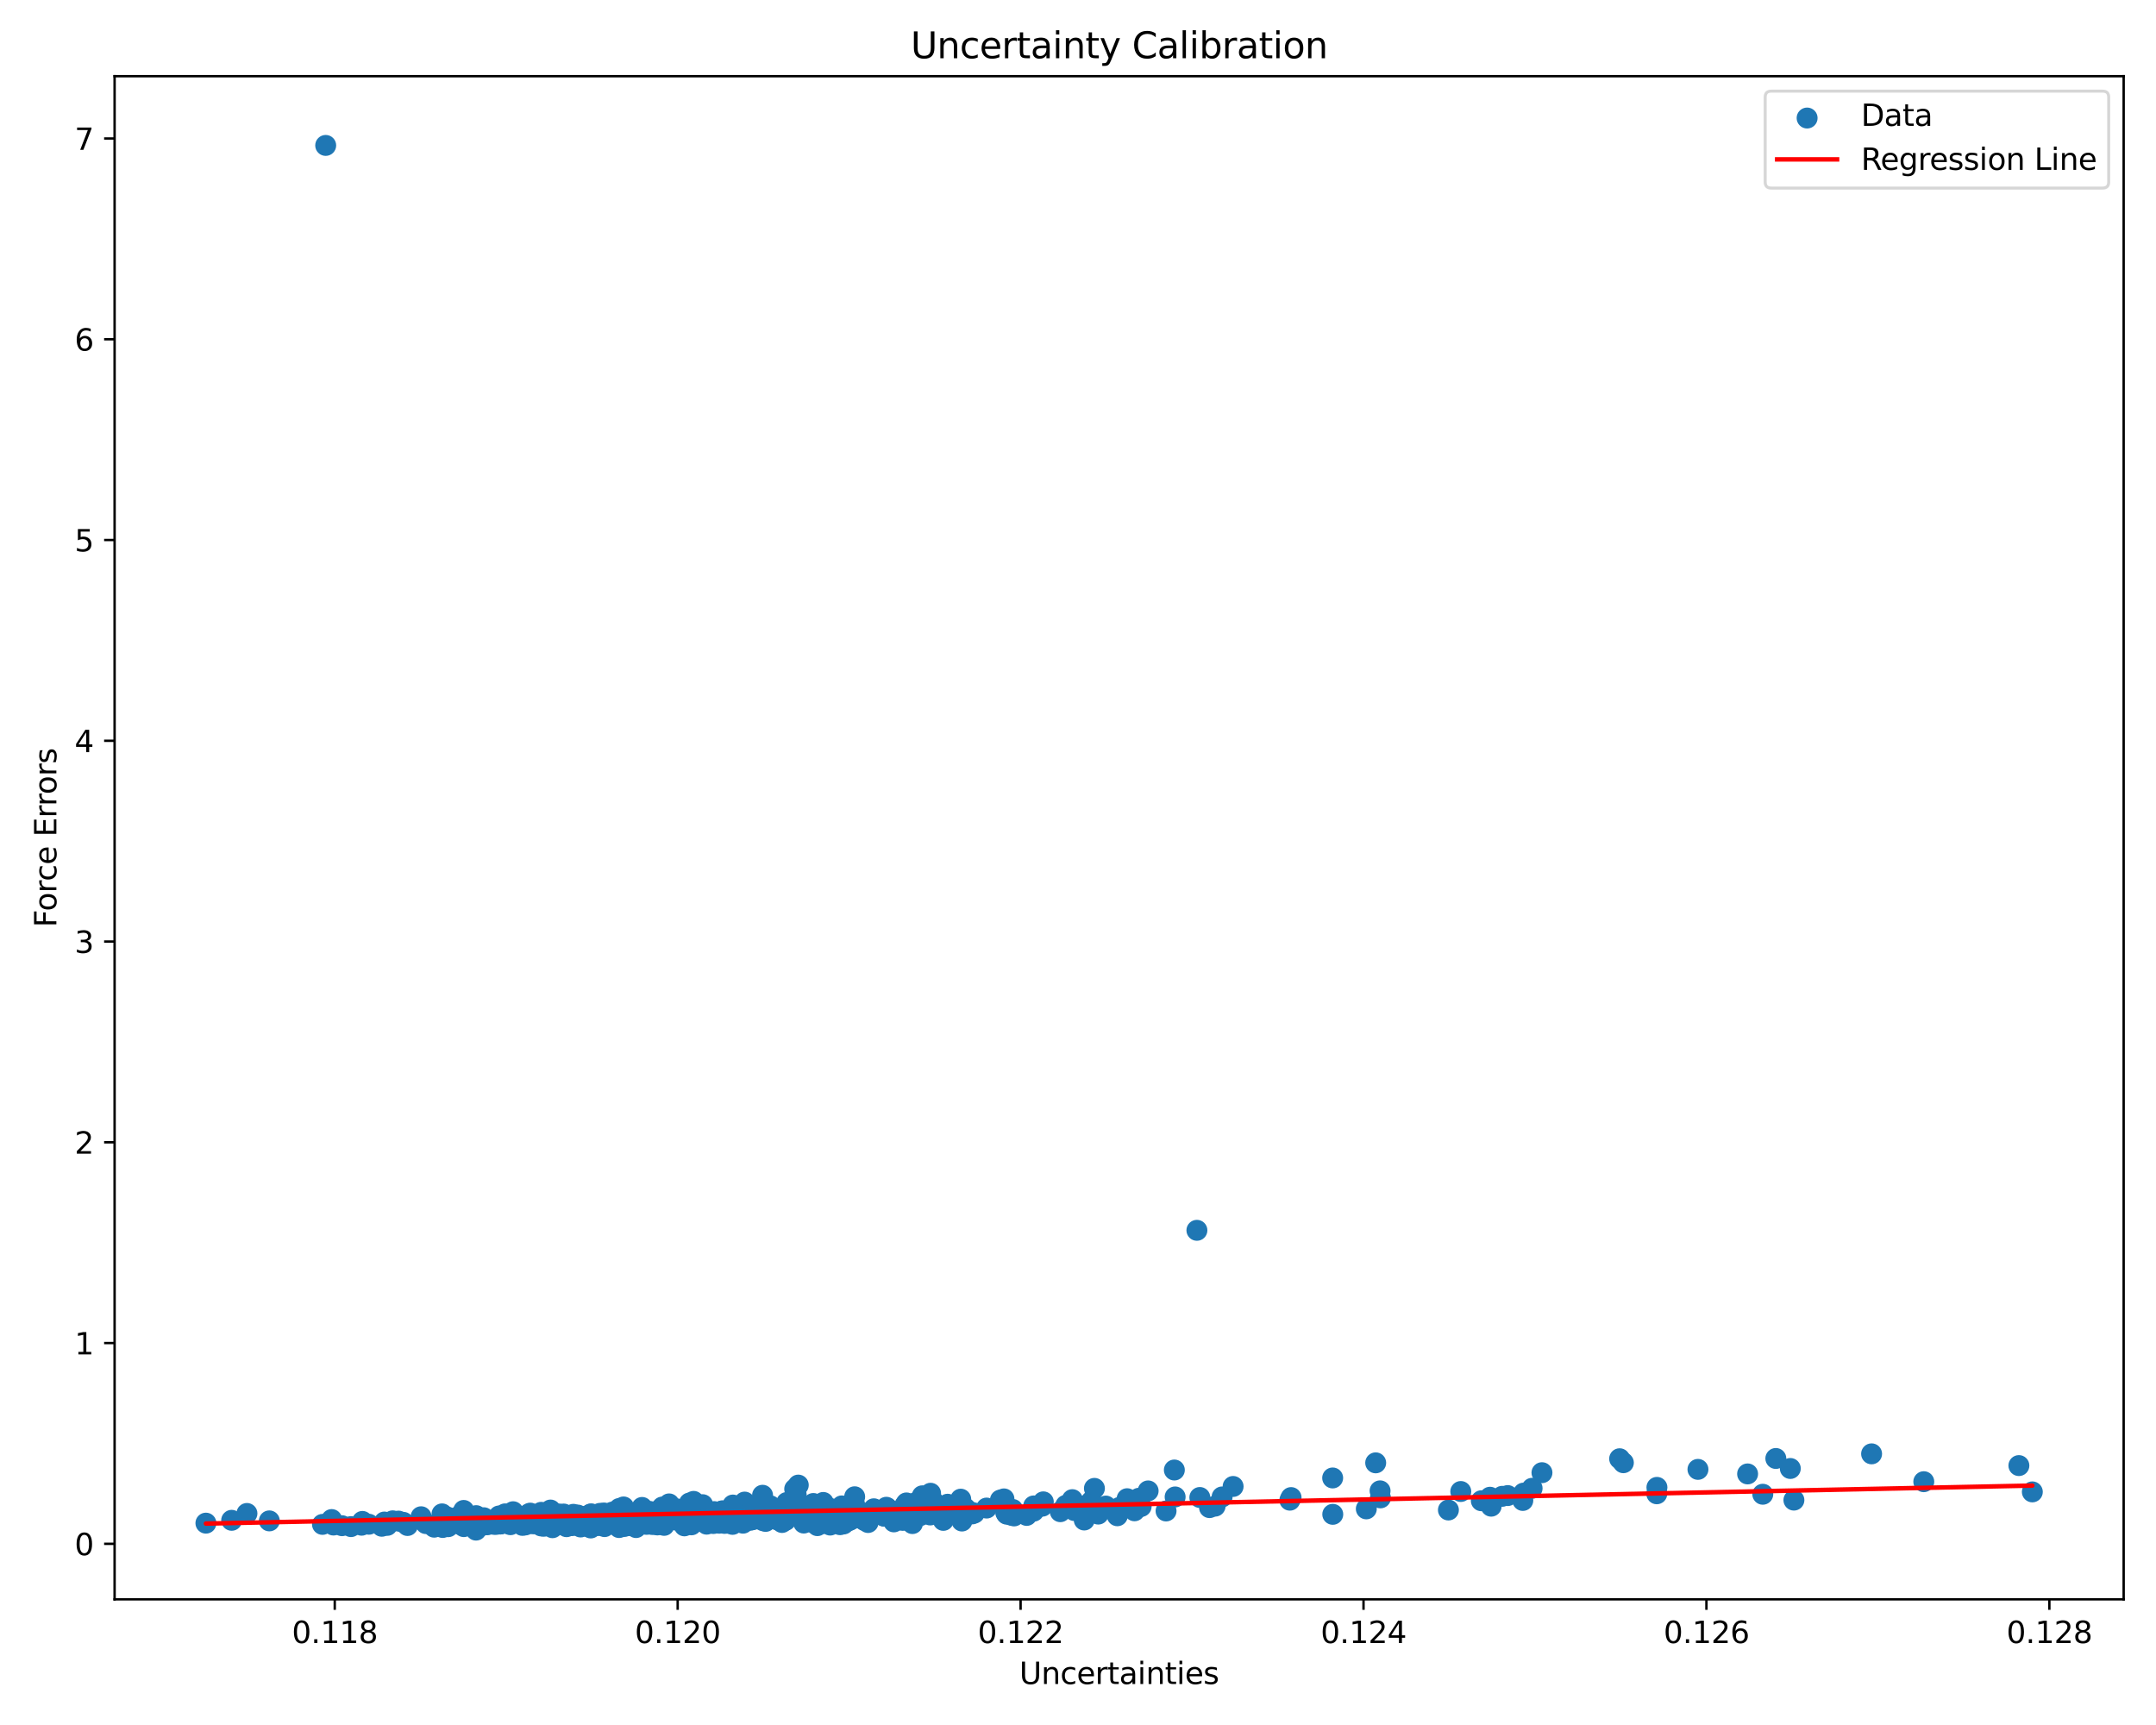 <?xml version="1.0" encoding="utf-8" standalone="no"?>
<!DOCTYPE svg PUBLIC "-//W3C//DTD SVG 1.1//EN"
  "http://www.w3.org/Graphics/SVG/1.1/DTD/svg11.dtd">
<svg xmlns:xlink="http://www.w3.org/1999/xlink" width="720pt" height="576pt" viewBox="0 0 720 576" xmlns="http://www.w3.org/2000/svg" version="1.1">
 <defs>
  <style type="text/css">*{stroke-linejoin: round; stroke-linecap: butt}</style>
 </defs>
 <g id="figure_1">
  <g id="patch_1">
   <path d="M 0 576 
L 720 576 
L 720 0 
L 0 0 
z
" style="fill: #ffffff"/>
  </g>
  <g id="axes_1">
   <g id="patch_2">
    <path d="M 38.27 534.04 
L 709.2 534.04 
L 709.2 25.44 
L 38.27 25.44 
z
" style="fill: #ffffff"/>
   </g>
   <g id="PathCollection_1">
    <defs>
     <path id="mf30d8abab3" d="M 0 3 
C 0.796 3 1.559 2.684 2.121 2.121 
C 2.684 1.559 3 0.796 3 0 
C 3 -0.796 2.684 -1.559 2.121 -2.121 
C 1.559 -2.684 0.796 -3 0 -3 
C -0.796 -3 -1.559 -2.684 -2.121 -2.121 
C -2.684 -1.559 -3 -0.796 -3 0 
C -3 0.796 -2.684 1.559 -2.121 2.121 
C -1.559 2.684 -0.796 3 0 3 
z
" style="stroke: #1f77b4"/>
    </defs>
    <g clip-path="url(#pbd6b3a2c92)">
     <use xlink:href="#mf30d8abab3" x="283.293" y="507.875" style="fill: #1f77b4; stroke: #1f77b4"/>
     <use xlink:href="#mf30d8abab3" x="212.983" y="507.49" style="fill: #1f77b4; stroke: #1f77b4"/>
     <use xlink:href="#mf30d8abab3" x="483.7" y="504.208" style="fill: #1f77b4; stroke: #1f77b4"/>
     <use xlink:href="#mf30d8abab3" x="247.714" y="505.963" style="fill: #1f77b4; stroke: #1f77b4"/>
     <use xlink:href="#mf30d8abab3" x="284.794" y="506.588" style="fill: #1f77b4; stroke: #1f77b4"/>
     <use xlink:href="#mf30d8abab3" x="286.55" y="505.652" style="fill: #1f77b4; stroke: #1f77b4"/>
     <use xlink:href="#mf30d8abab3" x="271.868" y="507.6" style="fill: #1f77b4; stroke: #1f77b4"/>
     <use xlink:href="#mf30d8abab3" x="196.134" y="506.809" style="fill: #1f77b4; stroke: #1f77b4"/>
     <use xlink:href="#mf30d8abab3" x="183.837" y="504.222" style="fill: #1f77b4; stroke: #1f77b4"/>
     <use xlink:href="#mf30d8abab3" x="197.467" y="505.499" style="fill: #1f77b4; stroke: #1f77b4"/>
     <use xlink:href="#mf30d8abab3" x="217.598" y="508.356" style="fill: #1f77b4; stroke: #1f77b4"/>
     <use xlink:href="#mf30d8abab3" x="235.596" y="507.548" style="fill: #1f77b4; stroke: #1f77b4"/>
     <use xlink:href="#mf30d8abab3" x="149.32" y="507.431" style="fill: #1f77b4; stroke: #1f77b4"/>
     <use xlink:href="#mf30d8abab3" x="295.996" y="503.296" style="fill: #1f77b4; stroke: #1f77b4"/>
     <use xlink:href="#mf30d8abab3" x="289.515" y="506.681" style="fill: #1f77b4; stroke: #1f77b4"/>
     <use xlink:href="#mf30d8abab3" x="181.406" y="505.432" style="fill: #1f77b4; stroke: #1f77b4"/>
     <use xlink:href="#mf30d8abab3" x="678.703" y="498.16" style="fill: #1f77b4; stroke: #1f77b4"/>
     <use xlink:href="#mf30d8abab3" x="289.896" y="508.39" style="fill: #1f77b4; stroke: #1f77b4"/>
     <use xlink:href="#mf30d8abab3" x="244.024" y="507.414" style="fill: #1f77b4; stroke: #1f77b4"/>
     <use xlink:href="#mf30d8abab3" x="151.39" y="508.222" style="fill: #1f77b4; stroke: #1f77b4"/>
     <use xlink:href="#mf30d8abab3" x="203.779" y="508.289" style="fill: #1f77b4; stroke: #1f77b4"/>
     <use xlink:href="#mf30d8abab3" x="207.811" y="506.577" style="fill: #1f77b4; stroke: #1f77b4"/>
     <use xlink:href="#mf30d8abab3" x="186.509" y="505.528" style="fill: #1f77b4; stroke: #1f77b4"/>
     <use xlink:href="#mf30d8abab3" x="238.522" y="504.746" style="fill: #1f77b4; stroke: #1f77b4"/>
     <use xlink:href="#mf30d8abab3" x="180.736" y="504.985" style="fill: #1f77b4; stroke: #1f77b4"/>
     <use xlink:href="#mf30d8abab3" x="364.463" y="501.249" style="fill: #1f77b4; stroke: #1f77b4"/>
     <use xlink:href="#mf30d8abab3" x="329.475" y="503.563" style="fill: #1f77b4; stroke: #1f77b4"/>
     <use xlink:href="#mf30d8abab3" x="288.696" y="507.725" style="fill: #1f77b4; stroke: #1f77b4"/>
     <use xlink:href="#mf30d8abab3" x="250.491" y="507.646" style="fill: #1f77b4; stroke: #1f77b4"/>
     <use xlink:href="#mf30d8abab3" x="233.73" y="505.377" style="fill: #1f77b4; stroke: #1f77b4"/>
     <use xlink:href="#mf30d8abab3" x="201.678" y="505.206" style="fill: #1f77b4; stroke: #1f77b4"/>
     <use xlink:href="#mf30d8abab3" x="131.145" y="507.823" style="fill: #1f77b4; stroke: #1f77b4"/>
     <use xlink:href="#mf30d8abab3" x="251.42" y="507.445" style="fill: #1f77b4; stroke: #1f77b4"/>
     <use xlink:href="#mf30d8abab3" x="186.26" y="507.394" style="fill: #1f77b4; stroke: #1f77b4"/>
     <use xlink:href="#mf30d8abab3" x="275.997" y="506.168" style="fill: #1f77b4; stroke: #1f77b4"/>
     <use xlink:href="#mf30d8abab3" x="278.823" y="507.737" style="fill: #1f77b4; stroke: #1f77b4"/>
     <use xlink:href="#mf30d8abab3" x="265.01" y="505.727" style="fill: #1f77b4; stroke: #1f77b4"/>
     <use xlink:href="#mf30d8abab3" x="238.469" y="506.086" style="fill: #1f77b4; stroke: #1f77b4"/>
     <use xlink:href="#mf30d8abab3" x="249.727" y="504.163" style="fill: #1f77b4; stroke: #1f77b4"/>
     <use xlink:href="#mf30d8abab3" x="179.7" y="505.774" style="fill: #1f77b4; stroke: #1f77b4"/>
     <use xlink:href="#mf30d8abab3" x="280.23" y="506.347" style="fill: #1f77b4; stroke: #1f77b4"/>
     <use xlink:href="#mf30d8abab3" x="234.648" y="502.436" style="fill: #1f77b4; stroke: #1f77b4"/>
     <use xlink:href="#mf30d8abab3" x="270.889" y="504.912" style="fill: #1f77b4; stroke: #1f77b4"/>
     <use xlink:href="#mf30d8abab3" x="174.47" y="509.347" style="fill: #1f77b4; stroke: #1f77b4"/>
     <use xlink:href="#mf30d8abab3" x="210.642" y="507.172" style="fill: #1f77b4; stroke: #1f77b4"/>
     <use xlink:href="#mf30d8abab3" x="281.703" y="508.88" style="fill: #1f77b4; stroke: #1f77b4"/>
     <use xlink:href="#mf30d8abab3" x="307.097" y="503.929" style="fill: #1f77b4; stroke: #1f77b4"/>
     <use xlink:href="#mf30d8abab3" x="154.85" y="504.354" style="fill: #1f77b4; stroke: #1f77b4"/>
     <use xlink:href="#mf30d8abab3" x="250.767" y="505.37" style="fill: #1f77b4; stroke: #1f77b4"/>
     <use xlink:href="#mf30d8abab3" x="206.588" y="509.273" style="fill: #1f77b4; stroke: #1f77b4"/>
     <use xlink:href="#mf30d8abab3" x="315.021" y="507.674" style="fill: #1f77b4; stroke: #1f77b4"/>
     <use xlink:href="#mf30d8abab3" x="142.224" y="508.743" style="fill: #1f77b4; stroke: #1f77b4"/>
     <use xlink:href="#mf30d8abab3" x="200.546" y="508.994" style="fill: #1f77b4; stroke: #1f77b4"/>
     <use xlink:href="#mf30d8abab3" x="183.371" y="508.429" style="fill: #1f77b4; stroke: #1f77b4"/>
     <use xlink:href="#mf30d8abab3" x="167.012" y="508.9" style="fill: #1f77b4; stroke: #1f77b4"/>
     <use xlink:href="#mf30d8abab3" x="198.92" y="508.564" style="fill: #1f77b4; stroke: #1f77b4"/>
     <use xlink:href="#mf30d8abab3" x="247.424" y="507.88" style="fill: #1f77b4; stroke: #1f77b4"/>
     <use xlink:href="#mf30d8abab3" x="192.638" y="506.332" style="fill: #1f77b4; stroke: #1f77b4"/>
     <use xlink:href="#mf30d8abab3" x="199.614" y="509.058" style="fill: #1f77b4; stroke: #1f77b4"/>
     <use xlink:href="#mf30d8abab3" x="366.76" y="505.574" style="fill: #1f77b4; stroke: #1f77b4"/>
     <use xlink:href="#mf30d8abab3" x="191.064" y="508.28" style="fill: #1f77b4; stroke: #1f77b4"/>
     <use xlink:href="#mf30d8abab3" x="200.881" y="507.761" style="fill: #1f77b4; stroke: #1f77b4"/>
     <use xlink:href="#mf30d8abab3" x="212.21" y="507.439" style="fill: #1f77b4; stroke: #1f77b4"/>
     <use xlink:href="#mf30d8abab3" x="235.497" y="504.609" style="fill: #1f77b4; stroke: #1f77b4"/>
     <use xlink:href="#mf30d8abab3" x="411.8" y="496.347" style="fill: #1f77b4; stroke: #1f77b4"/>
     <use xlink:href="#mf30d8abab3" x="193.012" y="508.536" style="fill: #1f77b4; stroke: #1f77b4"/>
     <use xlink:href="#mf30d8abab3" x="400.687" y="500.031" style="fill: #1f77b4; stroke: #1f77b4"/>
     <use xlink:href="#mf30d8abab3" x="291.818" y="503.804" style="fill: #1f77b4; stroke: #1f77b4"/>
     <use xlink:href="#mf30d8abab3" x="599.078" y="500.904" style="fill: #1f77b4; stroke: #1f77b4"/>
     <use xlink:href="#mf30d8abab3" x="196.286" y="509.336" style="fill: #1f77b4; stroke: #1f77b4"/>
     <use xlink:href="#mf30d8abab3" x="186.515" y="506.326" style="fill: #1f77b4; stroke: #1f77b4"/>
     <use xlink:href="#mf30d8abab3" x="304.711" y="508.74" style="fill: #1f77b4; stroke: #1f77b4"/>
     <use xlink:href="#mf30d8abab3" x="230.236" y="501.883" style="fill: #1f77b4; stroke: #1f77b4"/>
     <use xlink:href="#mf30d8abab3" x="129.331" y="509.337" style="fill: #1f77b4; stroke: #1f77b4"/>
     <use xlink:href="#mf30d8abab3" x="206.746" y="510.069" style="fill: #1f77b4; stroke: #1f77b4"/>
     <use xlink:href="#mf30d8abab3" x="123.187" y="508.963" style="fill: #1f77b4; stroke: #1f77b4"/>
     <use xlink:href="#mf30d8abab3" x="181.607" y="509.635" style="fill: #1f77b4; stroke: #1f77b4"/>
     <use xlink:href="#mf30d8abab3" x="173.964" y="507.333" style="fill: #1f77b4; stroke: #1f77b4"/>
     <use xlink:href="#mf30d8abab3" x="271.084" y="507.946" style="fill: #1f77b4; stroke: #1f77b4"/>
     <use xlink:href="#mf30d8abab3" x="198.485" y="506.779" style="fill: #1f77b4; stroke: #1f77b4"/>
     <use xlink:href="#mf30d8abab3" x="245.95" y="507.598" style="fill: #1f77b4; stroke: #1f77b4"/>
     <use xlink:href="#mf30d8abab3" x="108.767" y="48.558" style="fill: #1f77b4; stroke: #1f77b4"/>
     <use xlink:href="#mf30d8abab3" x="254.721" y="506.413" style="fill: #1f77b4; stroke: #1f77b4"/>
     <use xlink:href="#mf30d8abab3" x="298.508" y="508.174" style="fill: #1f77b4; stroke: #1f77b4"/>
     <use xlink:href="#mf30d8abab3" x="348.1" y="502.934" style="fill: #1f77b4; stroke: #1f77b4"/>
     <use xlink:href="#mf30d8abab3" x="167.464" y="508.514" style="fill: #1f77b4; stroke: #1f77b4"/>
     <use xlink:href="#mf30d8abab3" x="215.973" y="506.348" style="fill: #1f77b4; stroke: #1f77b4"/>
     <use xlink:href="#mf30d8abab3" x="205.831" y="507.873" style="fill: #1f77b4; stroke: #1f77b4"/>
     <use xlink:href="#mf30d8abab3" x="235.989" y="508.939" style="fill: #1f77b4; stroke: #1f77b4"/>
     <use xlink:href="#mf30d8abab3" x="257.266" y="502.812" style="fill: #1f77b4; stroke: #1f77b4"/>
     <use xlink:href="#mf30d8abab3" x="206.457" y="508.612" style="fill: #1f77b4; stroke: #1f77b4"/>
     <use xlink:href="#mf30d8abab3" x="265.445" y="505.035" style="fill: #1f77b4; stroke: #1f77b4"/>
     <use xlink:href="#mf30d8abab3" x="192.687" y="506.466" style="fill: #1f77b4; stroke: #1f77b4"/>
     <use xlink:href="#mf30d8abab3" x="241.945" y="508.686" style="fill: #1f77b4; stroke: #1f77b4"/>
     <use xlink:href="#mf30d8abab3" x="147.476" y="509.017" style="fill: #1f77b4; stroke: #1f77b4"/>
     <use xlink:href="#mf30d8abab3" x="111.362" y="509.23" style="fill: #1f77b4; stroke: #1f77b4"/>
     <use xlink:href="#mf30d8abab3" x="267.804" y="505.875" style="fill: #1f77b4; stroke: #1f77b4"/>
     <use xlink:href="#mf30d8abab3" x="168.091" y="507.287" style="fill: #1f77b4; stroke: #1f77b4"/>
     <use xlink:href="#mf30d8abab3" x="293.802" y="505.747" style="fill: #1f77b4; stroke: #1f77b4"/>
     <use xlink:href="#mf30d8abab3" x="172.949" y="508.306" style="fill: #1f77b4; stroke: #1f77b4"/>
     <use xlink:href="#mf30d8abab3" x="205.693" y="506.585" style="fill: #1f77b4; stroke: #1f77b4"/>
     <use xlink:href="#mf30d8abab3" x="198.767" y="506.908" style="fill: #1f77b4; stroke: #1f77b4"/>
     <use xlink:href="#mf30d8abab3" x="190.963" y="508.176" style="fill: #1f77b4; stroke: #1f77b4"/>
     <use xlink:href="#mf30d8abab3" x="361.5" y="502.882" style="fill: #1f77b4; stroke: #1f77b4"/>
     <use xlink:href="#mf30d8abab3" x="311.571" y="501.184" style="fill: #1f77b4; stroke: #1f77b4"/>
     <use xlink:href="#mf30d8abab3" x="268.422" y="508.568" style="fill: #1f77b4; stroke: #1f77b4"/>
     <use xlink:href="#mf30d8abab3" x="222.216" y="504.731" style="fill: #1f77b4; stroke: #1f77b4"/>
     <use xlink:href="#mf30d8abab3" x="186.398" y="507.611" style="fill: #1f77b4; stroke: #1f77b4"/>
     <use xlink:href="#mf30d8abab3" x="187.879" y="508.63" style="fill: #1f77b4; stroke: #1f77b4"/>
     <use xlink:href="#mf30d8abab3" x="180.168" y="508.374" style="fill: #1f77b4; stroke: #1f77b4"/>
     <use xlink:href="#mf30d8abab3" x="261.048" y="507.37" style="fill: #1f77b4; stroke: #1f77b4"/>
     <use xlink:href="#mf30d8abab3" x="193.034" y="507.828" style="fill: #1f77b4; stroke: #1f77b4"/>
     <use xlink:href="#mf30d8abab3" x="221.838" y="506.874" style="fill: #1f77b4; stroke: #1f77b4"/>
     <use xlink:href="#mf30d8abab3" x="210.897" y="507.949" style="fill: #1f77b4; stroke: #1f77b4"/>
     <use xlink:href="#mf30d8abab3" x="171.346" y="504.787" style="fill: #1f77b4; stroke: #1f77b4"/>
     <use xlink:href="#mf30d8abab3" x="169.937" y="508.559" style="fill: #1f77b4; stroke: #1f77b4"/>
     <use xlink:href="#mf30d8abab3" x="199.745" y="506.088" style="fill: #1f77b4; stroke: #1f77b4"/>
     <use xlink:href="#mf30d8abab3" x="210.524" y="507.82" style="fill: #1f77b4; stroke: #1f77b4"/>
     <use xlink:href="#mf30d8abab3" x="195.11" y="507.311" style="fill: #1f77b4; stroke: #1f77b4"/>
     <use xlink:href="#mf30d8abab3" x="180.114" y="506.223" style="fill: #1f77b4; stroke: #1f77b4"/>
     <use xlink:href="#mf30d8abab3" x="225.122" y="504.012" style="fill: #1f77b4; stroke: #1f77b4"/>
     <use xlink:href="#mf30d8abab3" x="199.827" y="509.404" style="fill: #1f77b4; stroke: #1f77b4"/>
     <use xlink:href="#mf30d8abab3" x="207.296" y="505.954" style="fill: #1f77b4; stroke: #1f77b4"/>
     <use xlink:href="#mf30d8abab3" x="221.63" y="506.796" style="fill: #1f77b4; stroke: #1f77b4"/>
     <use xlink:href="#mf30d8abab3" x="239.841" y="506.876" style="fill: #1f77b4; stroke: #1f77b4"/>
     <use xlink:href="#mf30d8abab3" x="164.154" y="508.005" style="fill: #1f77b4; stroke: #1f77b4"/>
     <use xlink:href="#mf30d8abab3" x="225.067" y="507.065" style="fill: #1f77b4; stroke: #1f77b4"/>
     <use xlink:href="#mf30d8abab3" x="206.839" y="507.019" style="fill: #1f77b4; stroke: #1f77b4"/>
     <use xlink:href="#mf30d8abab3" x="338.648" y="506.187" style="fill: #1f77b4; stroke: #1f77b4"/>
     <use xlink:href="#mf30d8abab3" x="219.728" y="507.183" style="fill: #1f77b4; stroke: #1f77b4"/>
     <use xlink:href="#mf30d8abab3" x="237.511" y="506.975" style="fill: #1f77b4; stroke: #1f77b4"/>
     <use xlink:href="#mf30d8abab3" x="210.054" y="509.411" style="fill: #1f77b4; stroke: #1f77b4"/>
     <use xlink:href="#mf30d8abab3" x="180.834" y="507.797" style="fill: #1f77b4; stroke: #1f77b4"/>
     <use xlink:href="#mf30d8abab3" x="117.207" y="509.755" style="fill: #1f77b4; stroke: #1f77b4"/>
     <use xlink:href="#mf30d8abab3" x="205.913" y="507.682" style="fill: #1f77b4; stroke: #1f77b4"/>
     <use xlink:href="#mf30d8abab3" x="241.572" y="504.698" style="fill: #1f77b4; stroke: #1f77b4"/>
     <use xlink:href="#mf30d8abab3" x="184.499" y="510.122" style="fill: #1f77b4; stroke: #1f77b4"/>
     <use xlink:href="#mf30d8abab3" x="188.348" y="508.237" style="fill: #1f77b4; stroke: #1f77b4"/>
     <use xlink:href="#mf30d8abab3" x="211.323" y="507.742" style="fill: #1f77b4; stroke: #1f77b4"/>
     <use xlink:href="#mf30d8abab3" x="194.415" y="509.414" style="fill: #1f77b4; stroke: #1f77b4"/>
     <use xlink:href="#mf30d8abab3" x="242.74" y="506.171" style="fill: #1f77b4; stroke: #1f77b4"/>
     <use xlink:href="#mf30d8abab3" x="226.843" y="507.103" style="fill: #1f77b4; stroke: #1f77b4"/>
     <use xlink:href="#mf30d8abab3" x="244.393" y="506.651" style="fill: #1f77b4; stroke: #1f77b4"/>
     <use xlink:href="#mf30d8abab3" x="183.124" y="506.086" style="fill: #1f77b4; stroke: #1f77b4"/>
     <use xlink:href="#mf30d8abab3" x="210.916" y="508.039" style="fill: #1f77b4; stroke: #1f77b4"/>
     <use xlink:href="#mf30d8abab3" x="200.469" y="507.576" style="fill: #1f77b4; stroke: #1f77b4"/>
     <use xlink:href="#mf30d8abab3" x="267.003" y="504.43" style="fill: #1f77b4; stroke: #1f77b4"/>
     <use xlink:href="#mf30d8abab3" x="230.503" y="506.681" style="fill: #1f77b4; stroke: #1f77b4"/>
     <use xlink:href="#mf30d8abab3" x="247.707" y="502.818" style="fill: #1f77b4; stroke: #1f77b4"/>
     <use xlink:href="#mf30d8abab3" x="230.258" y="508.032" style="fill: #1f77b4; stroke: #1f77b4"/>
     <use xlink:href="#mf30d8abab3" x="193.409" y="507.193" style="fill: #1f77b4; stroke: #1f77b4"/>
     <use xlink:href="#mf30d8abab3" x="169.433" y="507.861" style="fill: #1f77b4; stroke: #1f77b4"/>
     <use xlink:href="#mf30d8abab3" x="243.556" y="507.471" style="fill: #1f77b4; stroke: #1f77b4"/>
     <use xlink:href="#mf30d8abab3" x="230.77" y="507.859" style="fill: #1f77b4; stroke: #1f77b4"/>
     <use xlink:href="#mf30d8abab3" x="170.471" y="509.117" style="fill: #1f77b4; stroke: #1f77b4"/>
     <use xlink:href="#mf30d8abab3" x="275.63" y="504.266" style="fill: #1f77b4; stroke: #1f77b4"/>
     <use xlink:href="#mf30d8abab3" x="431.162" y="500.059" style="fill: #1f77b4; stroke: #1f77b4"/>
     <use xlink:href="#mf30d8abab3" x="276.343" y="506" style="fill: #1f77b4; stroke: #1f77b4"/>
     <use xlink:href="#mf30d8abab3" x="365.483" y="496.989" style="fill: #1f77b4; stroke: #1f77b4"/>
     <use xlink:href="#mf30d8abab3" x="246.125" y="506.053" style="fill: #1f77b4; stroke: #1f77b4"/>
     <use xlink:href="#mf30d8abab3" x="231.924" y="507.565" style="fill: #1f77b4; stroke: #1f77b4"/>
     <use xlink:href="#mf30d8abab3" x="186.985" y="508.516" style="fill: #1f77b4; stroke: #1f77b4"/>
     <use xlink:href="#mf30d8abab3" x="274.634" y="508.751" style="fill: #1f77b4; stroke: #1f77b4"/>
     <use xlink:href="#mf30d8abab3" x="190.186" y="507.199" style="fill: #1f77b4; stroke: #1f77b4"/>
     <use xlink:href="#mf30d8abab3" x="261.113" y="505.492" style="fill: #1f77b4; stroke: #1f77b4"/>
     <use xlink:href="#mf30d8abab3" x="120.751" y="509.291" style="fill: #1f77b4; stroke: #1f77b4"/>
     <use xlink:href="#mf30d8abab3" x="77.364" y="507.653" style="fill: #1f77b4; stroke: #1f77b4"/>
     <use xlink:href="#mf30d8abab3" x="239.175" y="506.418" style="fill: #1f77b4; stroke: #1f77b4"/>
     <use xlink:href="#mf30d8abab3" x="222.886" y="506.082" style="fill: #1f77b4; stroke: #1f77b4"/>
     <use xlink:href="#mf30d8abab3" x="220.095" y="507.712" style="fill: #1f77b4; stroke: #1f77b4"/>
     <use xlink:href="#mf30d8abab3" x="230.034" y="507.585" style="fill: #1f77b4; stroke: #1f77b4"/>
     <use xlink:href="#mf30d8abab3" x="501.663" y="499.642" style="fill: #1f77b4; stroke: #1f77b4"/>
     <use xlink:href="#mf30d8abab3" x="186.147" y="509.13" style="fill: #1f77b4; stroke: #1f77b4"/>
     <use xlink:href="#mf30d8abab3" x="178.698" y="508" style="fill: #1f77b4; stroke: #1f77b4"/>
     <use xlink:href="#mf30d8abab3" x="203.976" y="506.666" style="fill: #1f77b4; stroke: #1f77b4"/>
     <use xlink:href="#mf30d8abab3" x="187.045" y="507.689" style="fill: #1f77b4; stroke: #1f77b4"/>
     <use xlink:href="#mf30d8abab3" x="177.079" y="505.255" style="fill: #1f77b4; stroke: #1f77b4"/>
     <use xlink:href="#mf30d8abab3" x="305.88" y="501.71" style="fill: #1f77b4; stroke: #1f77b4"/>
     <use xlink:href="#mf30d8abab3" x="317.927" y="505.094" style="fill: #1f77b4; stroke: #1f77b4"/>
     <use xlink:href="#mf30d8abab3" x="222.021" y="504.76" style="fill: #1f77b4; stroke: #1f77b4"/>
     <use xlink:href="#mf30d8abab3" x="244.415" y="507.097" style="fill: #1f77b4; stroke: #1f77b4"/>
     <use xlink:href="#mf30d8abab3" x="205.466" y="506.794" style="fill: #1f77b4; stroke: #1f77b4"/>
     <use xlink:href="#mf30d8abab3" x="195.322" y="506.837" style="fill: #1f77b4; stroke: #1f77b4"/>
     <use xlink:href="#mf30d8abab3" x="200.781" y="508.438" style="fill: #1f77b4; stroke: #1f77b4"/>
     <use xlink:href="#mf30d8abab3" x="225.542" y="503.874" style="fill: #1f77b4; stroke: #1f77b4"/>
     <use xlink:href="#mf30d8abab3" x="133.094" y="507.916" style="fill: #1f77b4; stroke: #1f77b4"/>
     <use xlink:href="#mf30d8abab3" x="177.719" y="508.018" style="fill: #1f77b4; stroke: #1f77b4"/>
     <use xlink:href="#mf30d8abab3" x="213.439" y="507.143" style="fill: #1f77b4; stroke: #1f77b4"/>
     <use xlink:href="#mf30d8abab3" x="190.262" y="507.418" style="fill: #1f77b4; stroke: #1f77b4"/>
     <use xlink:href="#mf30d8abab3" x="170.256" y="507.664" style="fill: #1f77b4; stroke: #1f77b4"/>
     <use xlink:href="#mf30d8abab3" x="325.403" y="505.231" style="fill: #1f77b4; stroke: #1f77b4"/>
     <use xlink:href="#mf30d8abab3" x="642.451" y="494.759" style="fill: #1f77b4; stroke: #1f77b4"/>
     <use xlink:href="#mf30d8abab3" x="232.448" y="506.151" style="fill: #1f77b4; stroke: #1f77b4"/>
     <use xlink:href="#mf30d8abab3" x="358.102" y="500.752" style="fill: #1f77b4; stroke: #1f77b4"/>
     <use xlink:href="#mf30d8abab3" x="221.167" y="503.226" style="fill: #1f77b4; stroke: #1f77b4"/>
     <use xlink:href="#mf30d8abab3" x="219.174" y="508.321" style="fill: #1f77b4; stroke: #1f77b4"/>
     <use xlink:href="#mf30d8abab3" x="250.443" y="506.408" style="fill: #1f77b4; stroke: #1f77b4"/>
     <use xlink:href="#mf30d8abab3" x="226.121" y="503.863" style="fill: #1f77b4; stroke: #1f77b4"/>
     <use xlink:href="#mf30d8abab3" x="217.658" y="506.253" style="fill: #1f77b4; stroke: #1f77b4"/>
     <use xlink:href="#mf30d8abab3" x="213.379" y="508.873" style="fill: #1f77b4; stroke: #1f77b4"/>
     <use xlink:href="#mf30d8abab3" x="244.538" y="507.108" style="fill: #1f77b4; stroke: #1f77b4"/>
     <use xlink:href="#mf30d8abab3" x="253.718" y="502.306" style="fill: #1f77b4; stroke: #1f77b4"/>
     <use xlink:href="#mf30d8abab3" x="324.154" y="504.869" style="fill: #1f77b4; stroke: #1f77b4"/>
     <use xlink:href="#mf30d8abab3" x="204.507" y="504.907" style="fill: #1f77b4; stroke: #1f77b4"/>
     <use xlink:href="#mf30d8abab3" x="187.007" y="505.802" style="fill: #1f77b4; stroke: #1f77b4"/>
     <use xlink:href="#mf30d8abab3" x="249.512" y="506.645" style="fill: #1f77b4; stroke: #1f77b4"/>
     <use xlink:href="#mf30d8abab3" x="175.886" y="507.772" style="fill: #1f77b4; stroke: #1f77b4"/>
     <use xlink:href="#mf30d8abab3" x="149.277" y="506.509" style="fill: #1f77b4; stroke: #1f77b4"/>
     <use xlink:href="#mf30d8abab3" x="348.415" y="501.49" style="fill: #1f77b4; stroke: #1f77b4"/>
     <use xlink:href="#mf30d8abab3" x="241.172" y="504.567" style="fill: #1f77b4; stroke: #1f77b4"/>
     <use xlink:href="#mf30d8abab3" x="248.402" y="505.935" style="fill: #1f77b4; stroke: #1f77b4"/>
     <use xlink:href="#mf30d8abab3" x="158.491" y="508.617" style="fill: #1f77b4; stroke: #1f77b4"/>
     <use xlink:href="#mf30d8abab3" x="231.633" y="501.332" style="fill: #1f77b4; stroke: #1f77b4"/>
     <use xlink:href="#mf30d8abab3" x="308.008" y="499.471" style="fill: #1f77b4; stroke: #1f77b4"/>
     <use xlink:href="#mf30d8abab3" x="188.667" y="508.339" style="fill: #1f77b4; stroke: #1f77b4"/>
     <use xlink:href="#mf30d8abab3" x="195.333" y="508.962" style="fill: #1f77b4; stroke: #1f77b4"/>
     <use xlink:href="#mf30d8abab3" x="310.766" y="498.615" style="fill: #1f77b4; stroke: #1f77b4"/>
     <use xlink:href="#mf30d8abab3" x="256.303" y="507.043" style="fill: #1f77b4; stroke: #1f77b4"/>
     <use xlink:href="#mf30d8abab3" x="567.036" y="490.644" style="fill: #1f77b4; stroke: #1f77b4"/>
     <use xlink:href="#mf30d8abab3" x="166.571" y="507.867" style="fill: #1f77b4; stroke: #1f77b4"/>
     <use xlink:href="#mf30d8abab3" x="267.72" y="507.198" style="fill: #1f77b4; stroke: #1f77b4"/>
     <use xlink:href="#mf30d8abab3" x="261.989" y="504.702" style="fill: #1f77b4; stroke: #1f77b4"/>
     <use xlink:href="#mf30d8abab3" x="191.022" y="509.431" style="fill: #1f77b4; stroke: #1f77b4"/>
     <use xlink:href="#mf30d8abab3" x="217.962" y="507.151" style="fill: #1f77b4; stroke: #1f77b4"/>
     <use xlink:href="#mf30d8abab3" x="236.727" y="508.332" style="fill: #1f77b4; stroke: #1f77b4"/>
     <use xlink:href="#mf30d8abab3" x="196.503" y="509.747" style="fill: #1f77b4; stroke: #1f77b4"/>
     <use xlink:href="#mf30d8abab3" x="198.645" y="506.085" style="fill: #1f77b4; stroke: #1f77b4"/>
     <use xlink:href="#mf30d8abab3" x="337.751" y="505.959" style="fill: #1f77b4; stroke: #1f77b4"/>
     <use xlink:href="#mf30d8abab3" x="199.045" y="508.671" style="fill: #1f77b4; stroke: #1f77b4"/>
     <use xlink:href="#mf30d8abab3" x="212.411" y="510.075" style="fill: #1f77b4; stroke: #1f77b4"/>
     <use xlink:href="#mf30d8abab3" x="206.794" y="503.704" style="fill: #1f77b4; stroke: #1f77b4"/>
     <use xlink:href="#mf30d8abab3" x="210.691" y="509.228" style="fill: #1f77b4; stroke: #1f77b4"/>
     <use xlink:href="#mf30d8abab3" x="186.845" y="508.017" style="fill: #1f77b4; stroke: #1f77b4"/>
     <use xlink:href="#mf30d8abab3" x="456.283" y="503.831" style="fill: #1f77b4; stroke: #1f77b4"/>
     <use xlink:href="#mf30d8abab3" x="159.327" y="508.415" style="fill: #1f77b4; stroke: #1f77b4"/>
     <use xlink:href="#mf30d8abab3" x="459.414" y="488.462" style="fill: #1f77b4; stroke: #1f77b4"/>
     <use xlink:href="#mf30d8abab3" x="392.437" y="499.847" style="fill: #1f77b4; stroke: #1f77b4"/>
     <use xlink:href="#mf30d8abab3" x="287.445" y="505.699" style="fill: #1f77b4; stroke: #1f77b4"/>
     <use xlink:href="#mf30d8abab3" x="511.649" y="496.961" style="fill: #1f77b4; stroke: #1f77b4"/>
     <use xlink:href="#mf30d8abab3" x="164.921" y="508.994" style="fill: #1f77b4; stroke: #1f77b4"/>
     <use xlink:href="#mf30d8abab3" x="335.881" y="505.114" style="fill: #1f77b4; stroke: #1f77b4"/>
     <use xlink:href="#mf30d8abab3" x="192.975" y="505.904" style="fill: #1f77b4; stroke: #1f77b4"/>
     <use xlink:href="#mf30d8abab3" x="121.022" y="508.024" style="fill: #1f77b4; stroke: #1f77b4"/>
     <use xlink:href="#mf30d8abab3" x="301.462" y="507.674" style="fill: #1f77b4; stroke: #1f77b4"/>
     <use xlink:href="#mf30d8abab3" x="360.04" y="503.234" style="fill: #1f77b4; stroke: #1f77b4"/>
     <use xlink:href="#mf30d8abab3" x="173.77" y="508.784" style="fill: #1f77b4; stroke: #1f77b4"/>
     <use xlink:href="#mf30d8abab3" x="186.564" y="507.707" style="fill: #1f77b4; stroke: #1f77b4"/>
     <use xlink:href="#mf30d8abab3" x="168.043" y="508.608" style="fill: #1f77b4; stroke: #1f77b4"/>
     <use xlink:href="#mf30d8abab3" x="200.94" y="507.517" style="fill: #1f77b4; stroke: #1f77b4"/>
     <use xlink:href="#mf30d8abab3" x="184.212" y="508.802" style="fill: #1f77b4; stroke: #1f77b4"/>
     <use xlink:href="#mf30d8abab3" x="157.761" y="508.9" style="fill: #1f77b4; stroke: #1f77b4"/>
     <use xlink:href="#mf30d8abab3" x="203.822" y="506.448" style="fill: #1f77b4; stroke: #1f77b4"/>
     <use xlink:href="#mf30d8abab3" x="205.944" y="506.524" style="fill: #1f77b4; stroke: #1f77b4"/>
     <use xlink:href="#mf30d8abab3" x="276.638" y="507.846" style="fill: #1f77b4; stroke: #1f77b4"/>
     <use xlink:href="#mf30d8abab3" x="185.062" y="508.878" style="fill: #1f77b4; stroke: #1f77b4"/>
     <use xlink:href="#mf30d8abab3" x="174.147" y="507.968" style="fill: #1f77b4; stroke: #1f77b4"/>
     <use xlink:href="#mf30d8abab3" x="273.329" y="507.387" style="fill: #1f77b4; stroke: #1f77b4"/>
     <use xlink:href="#mf30d8abab3" x="219.513" y="504.576" style="fill: #1f77b4; stroke: #1f77b4"/>
     <use xlink:href="#mf30d8abab3" x="196.028" y="506.225" style="fill: #1f77b4; stroke: #1f77b4"/>
     <use xlink:href="#mf30d8abab3" x="204.036" y="508.119" style="fill: #1f77b4; stroke: #1f77b4"/>
     <use xlink:href="#mf30d8abab3" x="284.56" y="505.39" style="fill: #1f77b4; stroke: #1f77b4"/>
     <use xlink:href="#mf30d8abab3" x="222.671" y="507.343" style="fill: #1f77b4; stroke: #1f77b4"/>
     <use xlink:href="#mf30d8abab3" x="508.548" y="501.023" style="fill: #1f77b4; stroke: #1f77b4"/>
     <use xlink:href="#mf30d8abab3" x="258.278" y="505.197" style="fill: #1f77b4; stroke: #1f77b4"/>
     <use xlink:href="#mf30d8abab3" x="191.031" y="507.313" style="fill: #1f77b4; stroke: #1f77b4"/>
     <use xlink:href="#mf30d8abab3" x="243.053" y="507.052" style="fill: #1f77b4; stroke: #1f77b4"/>
     <use xlink:href="#mf30d8abab3" x="225.784" y="507.58" style="fill: #1f77b4; stroke: #1f77b4"/>
     <use xlink:href="#mf30d8abab3" x="208.915" y="506.347" style="fill: #1f77b4; stroke: #1f77b4"/>
     <use xlink:href="#mf30d8abab3" x="231.699" y="503.688" style="fill: #1f77b4; stroke: #1f77b4"/>
     <use xlink:href="#mf30d8abab3" x="236.429" y="504.728" style="fill: #1f77b4; stroke: #1f77b4"/>
     <use xlink:href="#mf30d8abab3" x="278.58" y="507.935" style="fill: #1f77b4; stroke: #1f77b4"/>
     <use xlink:href="#mf30d8abab3" x="159.01" y="506.092" style="fill: #1f77b4; stroke: #1f77b4"/>
     <use xlink:href="#mf30d8abab3" x="380.322" y="500.294" style="fill: #1f77b4; stroke: #1f77b4"/>
     <use xlink:href="#mf30d8abab3" x="218.295" y="506.803" style="fill: #1f77b4; stroke: #1f77b4"/>
     <use xlink:href="#mf30d8abab3" x="180.211" y="508.906" style="fill: #1f77b4; stroke: #1f77b4"/>
     <use xlink:href="#mf30d8abab3" x="169.871" y="508.851" style="fill: #1f77b4; stroke: #1f77b4"/>
     <use xlink:href="#mf30d8abab3" x="241.215" y="504.488" style="fill: #1f77b4; stroke: #1f77b4"/>
     <use xlink:href="#mf30d8abab3" x="194.377" y="507.238" style="fill: #1f77b4; stroke: #1f77b4"/>
     <use xlink:href="#mf30d8abab3" x="242.173" y="504.903" style="fill: #1f77b4; stroke: #1f77b4"/>
     <use xlink:href="#mf30d8abab3" x="242.989" y="505.991" style="fill: #1f77b4; stroke: #1f77b4"/>
     <use xlink:href="#mf30d8abab3" x="177.864" y="507.425" style="fill: #1f77b4; stroke: #1f77b4"/>
     <use xlink:href="#mf30d8abab3" x="222.767" y="503.883" style="fill: #1f77b4; stroke: #1f77b4"/>
     <use xlink:href="#mf30d8abab3" x="219.519" y="509.197" style="fill: #1f77b4; stroke: #1f77b4"/>
     <use xlink:href="#mf30d8abab3" x="588.685" y="498.95" style="fill: #1f77b4; stroke: #1f77b4"/>
     <use xlink:href="#mf30d8abab3" x="197.126" y="505.629" style="fill: #1f77b4; stroke: #1f77b4"/>
     <use xlink:href="#mf30d8abab3" x="299.293" y="504.827" style="fill: #1f77b4; stroke: #1f77b4"/>
     <use xlink:href="#mf30d8abab3" x="190.158" y="508.587" style="fill: #1f77b4; stroke: #1f77b4"/>
     <use xlink:href="#mf30d8abab3" x="265.862" y="499.315" style="fill: #1f77b4; stroke: #1f77b4"/>
     <use xlink:href="#mf30d8abab3" x="381.094" y="503.033" style="fill: #1f77b4; stroke: #1f77b4"/>
     <use xlink:href="#mf30d8abab3" x="200.429" y="506.2" style="fill: #1f77b4; stroke: #1f77b4"/>
     <use xlink:href="#mf30d8abab3" x="208.725" y="507.648" style="fill: #1f77b4; stroke: #1f77b4"/>
     <use xlink:href="#mf30d8abab3" x="217.049" y="507.671" style="fill: #1f77b4; stroke: #1f77b4"/>
     <use xlink:href="#mf30d8abab3" x="153.815" y="508.361" style="fill: #1f77b4; stroke: #1f77b4"/>
     <use xlink:href="#mf30d8abab3" x="155.556" y="508.439" style="fill: #1f77b4; stroke: #1f77b4"/>
     <use xlink:href="#mf30d8abab3" x="166.651" y="506.201" style="fill: #1f77b4; stroke: #1f77b4"/>
     <use xlink:href="#mf30d8abab3" x="209.652" y="507.951" style="fill: #1f77b4; stroke: #1f77b4"/>
     <use xlink:href="#mf30d8abab3" x="180.432" y="508.056" style="fill: #1f77b4; stroke: #1f77b4"/>
     <use xlink:href="#mf30d8abab3" x="147.838" y="510.048" style="fill: #1f77b4; stroke: #1f77b4"/>
     <use xlink:href="#mf30d8abab3" x="204.774" y="507.431" style="fill: #1f77b4; stroke: #1f77b4"/>
     <use xlink:href="#mf30d8abab3" x="214.216" y="508.537" style="fill: #1f77b4; stroke: #1f77b4"/>
     <use xlink:href="#mf30d8abab3" x="460.879" y="497.815" style="fill: #1f77b4; stroke: #1f77b4"/>
     <use xlink:href="#mf30d8abab3" x="220.895" y="506.856" style="fill: #1f77b4; stroke: #1f77b4"/>
     <use xlink:href="#mf30d8abab3" x="276.841" y="505.514" style="fill: #1f77b4; stroke: #1f77b4"/>
     <use xlink:href="#mf30d8abab3" x="68.767" y="508.599" style="fill: #1f77b4; stroke: #1f77b4"/>
     <use xlink:href="#mf30d8abab3" x="445.046" y="493.508" style="fill: #1f77b4; stroke: #1f77b4"/>
     <use xlink:href="#mf30d8abab3" x="158.491" y="509.341" style="fill: #1f77b4; stroke: #1f77b4"/>
     <use xlink:href="#mf30d8abab3" x="226.454" y="506.749" style="fill: #1f77b4; stroke: #1f77b4"/>
     <use xlink:href="#mf30d8abab3" x="153.725" y="509.068" style="fill: #1f77b4; stroke: #1f77b4"/>
     <use xlink:href="#mf30d8abab3" x="171.421" y="507.433" style="fill: #1f77b4; stroke: #1f77b4"/>
     <use xlink:href="#mf30d8abab3" x="187.657" y="507.43" style="fill: #1f77b4; stroke: #1f77b4"/>
     <use xlink:href="#mf30d8abab3" x="176.54" y="505.545" style="fill: #1f77b4; stroke: #1f77b4"/>
     <use xlink:href="#mf30d8abab3" x="246.763" y="507.432" style="fill: #1f77b4; stroke: #1f77b4"/>
     <use xlink:href="#mf30d8abab3" x="597.877" y="490.346" style="fill: #1f77b4; stroke: #1f77b4"/>
     <use xlink:href="#mf30d8abab3" x="232.741" y="507.002" style="fill: #1f77b4; stroke: #1f77b4"/>
     <use xlink:href="#mf30d8abab3" x="225.069" y="504.351" style="fill: #1f77b4; stroke: #1f77b4"/>
     <use xlink:href="#mf30d8abab3" x="320.837" y="500.589" style="fill: #1f77b4; stroke: #1f77b4"/>
     <use xlink:href="#mf30d8abab3" x="154.893" y="509.759" style="fill: #1f77b4; stroke: #1f77b4"/>
     <use xlink:href="#mf30d8abab3" x="188.141" y="507.588" style="fill: #1f77b4; stroke: #1f77b4"/>
     <use xlink:href="#mf30d8abab3" x="281.746" y="506.193" style="fill: #1f77b4; stroke: #1f77b4"/>
     <use xlink:href="#mf30d8abab3" x="255.68" y="508.014" style="fill: #1f77b4; stroke: #1f77b4"/>
     <use xlink:href="#mf30d8abab3" x="593.042" y="487.004" style="fill: #1f77b4; stroke: #1f77b4"/>
     <use xlink:href="#mf30d8abab3" x="228.597" y="504.876" style="fill: #1f77b4; stroke: #1f77b4"/>
     <use xlink:href="#mf30d8abab3" x="373.876" y="503.337" style="fill: #1f77b4; stroke: #1f77b4"/>
     <use xlink:href="#mf30d8abab3" x="259.061" y="505.522" style="fill: #1f77b4; stroke: #1f77b4"/>
     <use xlink:href="#mf30d8abab3" x="170.74" y="505.461" style="fill: #1f77b4; stroke: #1f77b4"/>
     <use xlink:href="#mf30d8abab3" x="399.71" y="410.819" style="fill: #1f77b4; stroke: #1f77b4"/>
     <use xlink:href="#mf30d8abab3" x="180.668" y="508.039" style="fill: #1f77b4; stroke: #1f77b4"/>
     <use xlink:href="#mf30d8abab3" x="229.088" y="506.809" style="fill: #1f77b4; stroke: #1f77b4"/>
     <use xlink:href="#mf30d8abab3" x="160.85" y="509.424" style="fill: #1f77b4; stroke: #1f77b4"/>
     <use xlink:href="#mf30d8abab3" x="208.896" y="506.369" style="fill: #1f77b4; stroke: #1f77b4"/>
     <use xlink:href="#mf30d8abab3" x="175.432" y="509.203" style="fill: #1f77b4; stroke: #1f77b4"/>
     <use xlink:href="#mf30d8abab3" x="157.853" y="509.824" style="fill: #1f77b4; stroke: #1f77b4"/>
     <use xlink:href="#mf30d8abab3" x="266.65" y="505.582" style="fill: #1f77b4; stroke: #1f77b4"/>
     <use xlink:href="#mf30d8abab3" x="321.242" y="507.892" style="fill: #1f77b4; stroke: #1f77b4"/>
     <use xlink:href="#mf30d8abab3" x="243.607" y="506.369" style="fill: #1f77b4; stroke: #1f77b4"/>
     <use xlink:href="#mf30d8abab3" x="228.563" y="509.504" style="fill: #1f77b4; stroke: #1f77b4"/>
     <use xlink:href="#mf30d8abab3" x="223.769" y="507.237" style="fill: #1f77b4; stroke: #1f77b4"/>
     <use xlink:href="#mf30d8abab3" x="215.82" y="508.994" style="fill: #1f77b4; stroke: #1f77b4"/>
     <use xlink:href="#mf30d8abab3" x="214.559" y="507.191" style="fill: #1f77b4; stroke: #1f77b4"/>
     <use xlink:href="#mf30d8abab3" x="136.091" y="509.39" style="fill: #1f77b4; stroke: #1f77b4"/>
     <use xlink:href="#mf30d8abab3" x="238.224" y="508.725" style="fill: #1f77b4; stroke: #1f77b4"/>
     <use xlink:href="#mf30d8abab3" x="180.726" y="505.569" style="fill: #1f77b4; stroke: #1f77b4"/>
     <use xlink:href="#mf30d8abab3" x="514.943" y="491.75" style="fill: #1f77b4; stroke: #1f77b4"/>
     <use xlink:href="#mf30d8abab3" x="189.709" y="507.865" style="fill: #1f77b4; stroke: #1f77b4"/>
     <use xlink:href="#mf30d8abab3" x="217.783" y="505.611" style="fill: #1f77b4; stroke: #1f77b4"/>
     <use xlink:href="#mf30d8abab3" x="487.832" y="498.034" style="fill: #1f77b4; stroke: #1f77b4"/>
     <use xlink:href="#mf30d8abab3" x="162.707" y="509.151" style="fill: #1f77b4; stroke: #1f77b4"/>
     <use xlink:href="#mf30d8abab3" x="235.112" y="503.579" style="fill: #1f77b4; stroke: #1f77b4"/>
     <use xlink:href="#mf30d8abab3" x="173.011" y="506.778" style="fill: #1f77b4; stroke: #1f77b4"/>
     <use xlink:href="#mf30d8abab3" x="553.335" y="496.656" style="fill: #1f77b4; stroke: #1f77b4"/>
     <use xlink:href="#mf30d8abab3" x="155.429" y="507.01" style="fill: #1f77b4; stroke: #1f77b4"/>
     <use xlink:href="#mf30d8abab3" x="281.12" y="502.844" style="fill: #1f77b4; stroke: #1f77b4"/>
     <use xlink:href="#mf30d8abab3" x="167.181" y="508.871" style="fill: #1f77b4; stroke: #1f77b4"/>
     <use xlink:href="#mf30d8abab3" x="272.47" y="504.047" style="fill: #1f77b4; stroke: #1f77b4"/>
     <use xlink:href="#mf30d8abab3" x="235.675" y="504.569" style="fill: #1f77b4; stroke: #1f77b4"/>
     <use xlink:href="#mf30d8abab3" x="216.975" y="508.814" style="fill: #1f77b4; stroke: #1f77b4"/>
     <use xlink:href="#mf30d8abab3" x="230.908" y="509.16" style="fill: #1f77b4; stroke: #1f77b4"/>
     <use xlink:href="#mf30d8abab3" x="298.281" y="505.668" style="fill: #1f77b4; stroke: #1f77b4"/>
     <use xlink:href="#mf30d8abab3" x="298.696" y="505.564" style="fill: #1f77b4; stroke: #1f77b4"/>
     <use xlink:href="#mf30d8abab3" x="89.942" y="507.844" style="fill: #1f77b4; stroke: #1f77b4"/>
     <use xlink:href="#mf30d8abab3" x="296.438" y="503.653" style="fill: #1f77b4; stroke: #1f77b4"/>
     <use xlink:href="#mf30d8abab3" x="206.905" y="506.894" style="fill: #1f77b4; stroke: #1f77b4"/>
     <use xlink:href="#mf30d8abab3" x="220.228" y="507.088" style="fill: #1f77b4; stroke: #1f77b4"/>
     <use xlink:href="#mf30d8abab3" x="334.091" y="500.877" style="fill: #1f77b4; stroke: #1f77b4"/>
     <use xlink:href="#mf30d8abab3" x="230.367" y="505.771" style="fill: #1f77b4; stroke: #1f77b4"/>
     <use xlink:href="#mf30d8abab3" x="220.539" y="508.418" style="fill: #1f77b4; stroke: #1f77b4"/>
     <use xlink:href="#mf30d8abab3" x="172.665" y="507.201" style="fill: #1f77b4; stroke: #1f77b4"/>
     <use xlink:href="#mf30d8abab3" x="193.893" y="509.882" style="fill: #1f77b4; stroke: #1f77b4"/>
     <use xlink:href="#mf30d8abab3" x="222.562" y="506.588" style="fill: #1f77b4; stroke: #1f77b4"/>
     <use xlink:href="#mf30d8abab3" x="213.701" y="505.331" style="fill: #1f77b4; stroke: #1f77b4"/>
     <use xlink:href="#mf30d8abab3" x="245.597" y="505.125" style="fill: #1f77b4; stroke: #1f77b4"/>
     <use xlink:href="#mf30d8abab3" x="542.129" y="488.421" style="fill: #1f77b4; stroke: #1f77b4"/>
     <use xlink:href="#mf30d8abab3" x="280.469" y="507.102" style="fill: #1f77b4; stroke: #1f77b4"/>
     <use xlink:href="#mf30d8abab3" x="405.783" y="502.92" style="fill: #1f77b4; stroke: #1f77b4"/>
     <use xlink:href="#mf30d8abab3" x="213.313" y="509.214" style="fill: #1f77b4; stroke: #1f77b4"/>
     <use xlink:href="#mf30d8abab3" x="221.31" y="506.661" style="fill: #1f77b4; stroke: #1f77b4"/>
     <use xlink:href="#mf30d8abab3" x="389.408" y="504.533" style="fill: #1f77b4; stroke: #1f77b4"/>
     <use xlink:href="#mf30d8abab3" x="177.953" y="508.558" style="fill: #1f77b4; stroke: #1f77b4"/>
     <use xlink:href="#mf30d8abab3" x="261.157" y="508.379" style="fill: #1f77b4; stroke: #1f77b4"/>
     <use xlink:href="#mf30d8abab3" x="134.708" y="508.332" style="fill: #1f77b4; stroke: #1f77b4"/>
     <use xlink:href="#mf30d8abab3" x="295.239" y="506.254" style="fill: #1f77b4; stroke: #1f77b4"/>
     <use xlink:href="#mf30d8abab3" x="192.606" y="506.758" style="fill: #1f77b4; stroke: #1f77b4"/>
     <use xlink:href="#mf30d8abab3" x="158.972" y="510.922" style="fill: #1f77b4; stroke: #1f77b4"/>
     <use xlink:href="#mf30d8abab3" x="149.367" y="508.228" style="fill: #1f77b4; stroke: #1f77b4"/>
     <use xlink:href="#mf30d8abab3" x="226.424" y="504.769" style="fill: #1f77b4; stroke: #1f77b4"/>
     <use xlink:href="#mf30d8abab3" x="260.645" y="505.911" style="fill: #1f77b4; stroke: #1f77b4"/>
     <use xlink:href="#mf30d8abab3" x="461.007" y="500.158" style="fill: #1f77b4; stroke: #1f77b4"/>
     <use xlink:href="#mf30d8abab3" x="191.481" y="505.649" style="fill: #1f77b4; stroke: #1f77b4"/>
     <use xlink:href="#mf30d8abab3" x="392.176" y="490.856" style="fill: #1f77b4; stroke: #1f77b4"/>
     <use xlink:href="#mf30d8abab3" x="233.731" y="505.679" style="fill: #1f77b4; stroke: #1f77b4"/>
     <use xlink:href="#mf30d8abab3" x="279.936" y="504.658" style="fill: #1f77b4; stroke: #1f77b4"/>
     <use xlink:href="#mf30d8abab3" x="266.611" y="506.118" style="fill: #1f77b4; stroke: #1f77b4"/>
     <use xlink:href="#mf30d8abab3" x="188.056" y="507.672" style="fill: #1f77b4; stroke: #1f77b4"/>
     <use xlink:href="#mf30d8abab3" x="198.274" y="508.76" style="fill: #1f77b4; stroke: #1f77b4"/>
     <use xlink:href="#mf30d8abab3" x="201.232" y="508.041" style="fill: #1f77b4; stroke: #1f77b4"/>
     <use xlink:href="#mf30d8abab3" x="250.707" y="506.332" style="fill: #1f77b4; stroke: #1f77b4"/>
     <use xlink:href="#mf30d8abab3" x="161.573" y="506.794" style="fill: #1f77b4; stroke: #1f77b4"/>
     <use xlink:href="#mf30d8abab3" x="248.137" y="508.608" style="fill: #1f77b4; stroke: #1f77b4"/>
     <use xlink:href="#mf30d8abab3" x="271.325" y="508.37" style="fill: #1f77b4; stroke: #1f77b4"/>
     <use xlink:href="#mf30d8abab3" x="177.858" y="508.481" style="fill: #1f77b4; stroke: #1f77b4"/>
     <use xlink:href="#mf30d8abab3" x="285.419" y="499.791" style="fill: #1f77b4; stroke: #1f77b4"/>
     <use xlink:href="#mf30d8abab3" x="362.082" y="507.549" style="fill: #1f77b4; stroke: #1f77b4"/>
     <use xlink:href="#mf30d8abab3" x="208.489" y="509.71" style="fill: #1f77b4; stroke: #1f77b4"/>
     <use xlink:href="#mf30d8abab3" x="287.364" y="506.904" style="fill: #1f77b4; stroke: #1f77b4"/>
     <use xlink:href="#mf30d8abab3" x="336.206" y="505.606" style="fill: #1f77b4; stroke: #1f77b4"/>
     <use xlink:href="#mf30d8abab3" x="210.151" y="506.513" style="fill: #1f77b4; stroke: #1f77b4"/>
     <use xlink:href="#mf30d8abab3" x="198.605" y="507.803" style="fill: #1f77b4; stroke: #1f77b4"/>
     <use xlink:href="#mf30d8abab3" x="165.258" y="508.044" style="fill: #1f77b4; stroke: #1f77b4"/>
     <use xlink:href="#mf30d8abab3" x="204.984" y="507.73" style="fill: #1f77b4; stroke: #1f77b4"/>
     <use xlink:href="#mf30d8abab3" x="316.465" y="502.282" style="fill: #1f77b4; stroke: #1f77b4"/>
     <use xlink:href="#mf30d8abab3" x="299.988" y="504.958" style="fill: #1f77b4; stroke: #1f77b4"/>
     <use xlink:href="#mf30d8abab3" x="305.719" y="505.689" style="fill: #1f77b4; stroke: #1f77b4"/>
     <use xlink:href="#mf30d8abab3" x="198.897" y="507.588" style="fill: #1f77b4; stroke: #1f77b4"/>
     <use xlink:href="#mf30d8abab3" x="280.552" y="508.559" style="fill: #1f77b4; stroke: #1f77b4"/>
     <use xlink:href="#mf30d8abab3" x="222.034" y="508.595" style="fill: #1f77b4; stroke: #1f77b4"/>
     <use xlink:href="#mf30d8abab3" x="239.811" y="506.724" style="fill: #1f77b4; stroke: #1f77b4"/>
     <use xlink:href="#mf30d8abab3" x="244.63" y="509.006" style="fill: #1f77b4; stroke: #1f77b4"/>
     <use xlink:href="#mf30d8abab3" x="221.775" y="509.34" style="fill: #1f77b4; stroke: #1f77b4"/>
     <use xlink:href="#mf30d8abab3" x="220.419" y="508.097" style="fill: #1f77b4; stroke: #1f77b4"/>
     <use xlink:href="#mf30d8abab3" x="358.775" y="504.39" style="fill: #1f77b4; stroke: #1f77b4"/>
     <use xlink:href="#mf30d8abab3" x="175.805" y="507.226" style="fill: #1f77b4; stroke: #1f77b4"/>
     <use xlink:href="#mf30d8abab3" x="144.994" y="509.944" style="fill: #1f77b4; stroke: #1f77b4"/>
     <use xlink:href="#mf30d8abab3" x="201.292" y="506.866" style="fill: #1f77b4; stroke: #1f77b4"/>
     <use xlink:href="#mf30d8abab3" x="188.76" y="509.153" style="fill: #1f77b4; stroke: #1f77b4"/>
     <use xlink:href="#mf30d8abab3" x="254.821" y="507.775" style="fill: #1f77b4; stroke: #1f77b4"/>
     <use xlink:href="#mf30d8abab3" x="227.325" y="506.596" style="fill: #1f77b4; stroke: #1f77b4"/>
     <use xlink:href="#mf30d8abab3" x="283.737" y="503.706" style="fill: #1f77b4; stroke: #1f77b4"/>
     <use xlink:href="#mf30d8abab3" x="199.722" y="507.141" style="fill: #1f77b4; stroke: #1f77b4"/>
     <use xlink:href="#mf30d8abab3" x="199.345" y="506.96" style="fill: #1f77b4; stroke: #1f77b4"/>
     <use xlink:href="#mf30d8abab3" x="364.573" y="505.138" style="fill: #1f77b4; stroke: #1f77b4"/>
     <use xlink:href="#mf30d8abab3" x="194.803" y="506.542" style="fill: #1f77b4; stroke: #1f77b4"/>
     <use xlink:href="#mf30d8abab3" x="213.992" y="505.2" style="fill: #1f77b4; stroke: #1f77b4"/>
     <use xlink:href="#mf30d8abab3" x="383.421" y="497.837" style="fill: #1f77b4; stroke: #1f77b4"/>
     <use xlink:href="#mf30d8abab3" x="553.28" y="498.792" style="fill: #1f77b4; stroke: #1f77b4"/>
     <use xlink:href="#mf30d8abab3" x="171.385" y="506.357" style="fill: #1f77b4; stroke: #1f77b4"/>
     <use xlink:href="#mf30d8abab3" x="146.531" y="509.606" style="fill: #1f77b4; stroke: #1f77b4"/>
     <use xlink:href="#mf30d8abab3" x="207.19" y="508.286" style="fill: #1f77b4; stroke: #1f77b4"/>
     <use xlink:href="#mf30d8abab3" x="259.755" y="507.586" style="fill: #1f77b4; stroke: #1f77b4"/>
     <use xlink:href="#mf30d8abab3" x="262.73" y="501.712" style="fill: #1f77b4; stroke: #1f77b4"/>
     <use xlink:href="#mf30d8abab3" x="207.632" y="507.835" style="fill: #1f77b4; stroke: #1f77b4"/>
     <use xlink:href="#mf30d8abab3" x="162.069" y="508.144" style="fill: #1f77b4; stroke: #1f77b4"/>
     <use xlink:href="#mf30d8abab3" x="247.162" y="506.769" style="fill: #1f77b4; stroke: #1f77b4"/>
     <use xlink:href="#mf30d8abab3" x="196.53" y="508.17" style="fill: #1f77b4; stroke: #1f77b4"/>
     <use xlink:href="#mf30d8abab3" x="265.848" y="498.894" style="fill: #1f77b4; stroke: #1f77b4"/>
     <use xlink:href="#mf30d8abab3" x="188.133" y="508.624" style="fill: #1f77b4; stroke: #1f77b4"/>
     <use xlink:href="#mf30d8abab3" x="180.707" y="509.531" style="fill: #1f77b4; stroke: #1f77b4"/>
     <use xlink:href="#mf30d8abab3" x="178.211" y="508.828" style="fill: #1f77b4; stroke: #1f77b4"/>
     <use xlink:href="#mf30d8abab3" x="204.459" y="506.331" style="fill: #1f77b4; stroke: #1f77b4"/>
     <use xlink:href="#mf30d8abab3" x="173.605" y="508.07" style="fill: #1f77b4; stroke: #1f77b4"/>
     <use xlink:href="#mf30d8abab3" x="215.898" y="508.513" style="fill: #1f77b4; stroke: #1f77b4"/>
     <use xlink:href="#mf30d8abab3" x="198.831" y="507.881" style="fill: #1f77b4; stroke: #1f77b4"/>
     <use xlink:href="#mf30d8abab3" x="209.269" y="507.363" style="fill: #1f77b4; stroke: #1f77b4"/>
     <use xlink:href="#mf30d8abab3" x="214.855" y="507.467" style="fill: #1f77b4; stroke: #1f77b4"/>
     <use xlink:href="#mf30d8abab3" x="182.944" y="509.474" style="fill: #1f77b4; stroke: #1f77b4"/>
     <use xlink:href="#mf30d8abab3" x="152.734" y="506.579" style="fill: #1f77b4; stroke: #1f77b4"/>
     <use xlink:href="#mf30d8abab3" x="179.137" y="507.115" style="fill: #1f77b4; stroke: #1f77b4"/>
     <use xlink:href="#mf30d8abab3" x="430.747" y="500.929" style="fill: #1f77b4; stroke: #1f77b4"/>
     <use xlink:href="#mf30d8abab3" x="275.702" y="504.921" style="fill: #1f77b4; stroke: #1f77b4"/>
     <use xlink:href="#mf30d8abab3" x="187.775" y="507.137" style="fill: #1f77b4; stroke: #1f77b4"/>
     <use xlink:href="#mf30d8abab3" x="266.702" y="502.656" style="fill: #1f77b4; stroke: #1f77b4"/>
     <use xlink:href="#mf30d8abab3" x="497.979" y="502.935" style="fill: #1f77b4; stroke: #1f77b4"/>
     <use xlink:href="#mf30d8abab3" x="213.339" y="506.603" style="fill: #1f77b4; stroke: #1f77b4"/>
     <use xlink:href="#mf30d8abab3" x="281.422" y="505.048" style="fill: #1f77b4; stroke: #1f77b4"/>
     <use xlink:href="#mf30d8abab3" x="255.451" y="507.197" style="fill: #1f77b4; stroke: #1f77b4"/>
     <use xlink:href="#mf30d8abab3" x="184.151" y="505.719" style="fill: #1f77b4; stroke: #1f77b4"/>
     <use xlink:href="#mf30d8abab3" x="180.345" y="507.237" style="fill: #1f77b4; stroke: #1f77b4"/>
     <use xlink:href="#mf30d8abab3" x="214.415" y="503.355" style="fill: #1f77b4; stroke: #1f77b4"/>
     <use xlink:href="#mf30d8abab3" x="312.034" y="503.811" style="fill: #1f77b4; stroke: #1f77b4"/>
     <use xlink:href="#mf30d8abab3" x="222.068" y="504.588" style="fill: #1f77b4; stroke: #1f77b4"/>
     <use xlink:href="#mf30d8abab3" x="191.872" y="507.745" style="fill: #1f77b4; stroke: #1f77b4"/>
     <use xlink:href="#mf30d8abab3" x="403.929" y="503.415" style="fill: #1f77b4; stroke: #1f77b4"/>
     <use xlink:href="#mf30d8abab3" x="168.663" y="505.504" style="fill: #1f77b4; stroke: #1f77b4"/>
     <use xlink:href="#mf30d8abab3" x="205.686" y="506.556" style="fill: #1f77b4; stroke: #1f77b4"/>
     <use xlink:href="#mf30d8abab3" x="205.401" y="506.298" style="fill: #1f77b4; stroke: #1f77b4"/>
     <use xlink:href="#mf30d8abab3" x="192.909" y="507.815" style="fill: #1f77b4; stroke: #1f77b4"/>
     <use xlink:href="#mf30d8abab3" x="182.253" y="507.932" style="fill: #1f77b4; stroke: #1f77b4"/>
     <use xlink:href="#mf30d8abab3" x="213.379" y="506.207" style="fill: #1f77b4; stroke: #1f77b4"/>
     <use xlink:href="#mf30d8abab3" x="307.276" y="506.098" style="fill: #1f77b4; stroke: #1f77b4"/>
     <use xlink:href="#mf30d8abab3" x="166.858" y="506.864" style="fill: #1f77b4; stroke: #1f77b4"/>
     <use xlink:href="#mf30d8abab3" x="110.759" y="507.399" style="fill: #1f77b4; stroke: #1f77b4"/>
     <use xlink:href="#mf30d8abab3" x="277.242" y="509.242" style="fill: #1f77b4; stroke: #1f77b4"/>
     <use xlink:href="#mf30d8abab3" x="213.316" y="507.401" style="fill: #1f77b4; stroke: #1f77b4"/>
     <use xlink:href="#mf30d8abab3" x="289.627" y="505.248" style="fill: #1f77b4; stroke: #1f77b4"/>
     <use xlink:href="#mf30d8abab3" x="151.539" y="507.397" style="fill: #1f77b4; stroke: #1f77b4"/>
     <use xlink:href="#mf30d8abab3" x="508.784" y="498.575" style="fill: #1f77b4; stroke: #1f77b4"/>
     <use xlink:href="#mf30d8abab3" x="254.779" y="506.951" style="fill: #1f77b4; stroke: #1f77b4"/>
     <use xlink:href="#mf30d8abab3" x="232.122" y="504.983" style="fill: #1f77b4; stroke: #1f77b4"/>
     <use xlink:href="#mf30d8abab3" x="244.738" y="505.105" style="fill: #1f77b4; stroke: #1f77b4"/>
     <use xlink:href="#mf30d8abab3" x="254.66" y="499.287" style="fill: #1f77b4; stroke: #1f77b4"/>
     <use xlink:href="#mf30d8abab3" x="625.023" y="485.458" style="fill: #1f77b4; stroke: #1f77b4"/>
     <use xlink:href="#mf30d8abab3" x="114.193" y="509.448" style="fill: #1f77b4; stroke: #1f77b4"/>
     <use xlink:href="#mf30d8abab3" x="318.3" y="503.343" style="fill: #1f77b4; stroke: #1f77b4"/>
     <use xlink:href="#mf30d8abab3" x="196.865" y="508.141" style="fill: #1f77b4; stroke: #1f77b4"/>
     <use xlink:href="#mf30d8abab3" x="177.452" y="508.653" style="fill: #1f77b4; stroke: #1f77b4"/>
     <use xlink:href="#mf30d8abab3" x="165.763" y="509.004" style="fill: #1f77b4; stroke: #1f77b4"/>
     <use xlink:href="#mf30d8abab3" x="127.497" y="509.638" style="fill: #1f77b4; stroke: #1f77b4"/>
     <use xlink:href="#mf30d8abab3" x="266.589" y="495.891" style="fill: #1f77b4; stroke: #1f77b4"/>
     <use xlink:href="#mf30d8abab3" x="191.391" y="507.185" style="fill: #1f77b4; stroke: #1f77b4"/>
     <use xlink:href="#mf30d8abab3" x="207.915" y="506.198" style="fill: #1f77b4; stroke: #1f77b4"/>
     <use xlink:href="#mf30d8abab3" x="223.662" y="503.511" style="fill: #1f77b4; stroke: #1f77b4"/>
     <use xlink:href="#mf30d8abab3" x="271.614" y="502.037" style="fill: #1f77b4; stroke: #1f77b4"/>
     <use xlink:href="#mf30d8abab3" x="226.437" y="504.774" style="fill: #1f77b4; stroke: #1f77b4"/>
     <use xlink:href="#mf30d8abab3" x="181.349" y="507.849" style="fill: #1f77b4; stroke: #1f77b4"/>
     <use xlink:href="#mf30d8abab3" x="266.381" y="506.28" style="fill: #1f77b4; stroke: #1f77b4"/>
     <use xlink:href="#mf30d8abab3" x="190.48" y="507.076" style="fill: #1f77b4; stroke: #1f77b4"/>
     <use xlink:href="#mf30d8abab3" x="158.296" y="507.952" style="fill: #1f77b4; stroke: #1f77b4"/>
     <use xlink:href="#mf30d8abab3" x="217.845" y="509.052" style="fill: #1f77b4; stroke: #1f77b4"/>
     <use xlink:href="#mf30d8abab3" x="171.433" y="506.783" style="fill: #1f77b4; stroke: #1f77b4"/>
     <use xlink:href="#mf30d8abab3" x="237.891" y="507.356" style="fill: #1f77b4; stroke: #1f77b4"/>
     <use xlink:href="#mf30d8abab3" x="220.755" y="505.025" style="fill: #1f77b4; stroke: #1f77b4"/>
     <use xlink:href="#mf30d8abab3" x="253.706" y="507.067" style="fill: #1f77b4; stroke: #1f77b4"/>
     <use xlink:href="#mf30d8abab3" x="207.746" y="504.5" style="fill: #1f77b4; stroke: #1f77b4"/>
     <use xlink:href="#mf30d8abab3" x="262.526" y="503.377" style="fill: #1f77b4; stroke: #1f77b4"/>
     <use xlink:href="#mf30d8abab3" x="445.081" y="505.654" style="fill: #1f77b4; stroke: #1f77b4"/>
     <use xlink:href="#mf30d8abab3" x="285.401" y="502.394" style="fill: #1f77b4; stroke: #1f77b4"/>
     <use xlink:href="#mf30d8abab3" x="302.151" y="502.67" style="fill: #1f77b4; stroke: #1f77b4"/>
     <use xlink:href="#mf30d8abab3" x="274.927" y="501.69" style="fill: #1f77b4; stroke: #1f77b4"/>
     <use xlink:href="#mf30d8abab3" x="149.667" y="509.783" style="fill: #1f77b4; stroke: #1f77b4"/>
     <use xlink:href="#mf30d8abab3" x="307.129" y="505.01" style="fill: #1f77b4; stroke: #1f77b4"/>
     <use xlink:href="#mf30d8abab3" x="201.885" y="509.753" style="fill: #1f77b4; stroke: #1f77b4"/>
     <use xlink:href="#mf30d8abab3" x="314.904" y="506.507" style="fill: #1f77b4; stroke: #1f77b4"/>
     <use xlink:href="#mf30d8abab3" x="284.398" y="506.289" style="fill: #1f77b4; stroke: #1f77b4"/>
     <use xlink:href="#mf30d8abab3" x="255.387" y="506.271" style="fill: #1f77b4; stroke: #1f77b4"/>
     <use xlink:href="#mf30d8abab3" x="355.914" y="502.657" style="fill: #1f77b4; stroke: #1f77b4"/>
     <use xlink:href="#mf30d8abab3" x="369.3" y="502.897" style="fill: #1f77b4; stroke: #1f77b4"/>
     <use xlink:href="#mf30d8abab3" x="280.69" y="508.464" style="fill: #1f77b4; stroke: #1f77b4"/>
     <use xlink:href="#mf30d8abab3" x="494.691" y="501.124" style="fill: #1f77b4; stroke: #1f77b4"/>
     <use xlink:href="#mf30d8abab3" x="265.239" y="505.334" style="fill: #1f77b4; stroke: #1f77b4"/>
     <use xlink:href="#mf30d8abab3" x="169.266" y="508.451" style="fill: #1f77b4; stroke: #1f77b4"/>
     <use xlink:href="#mf30d8abab3" x="264.437" y="505.152" style="fill: #1f77b4; stroke: #1f77b4"/>
     <use xlink:href="#mf30d8abab3" x="219.723" y="505.886" style="fill: #1f77b4; stroke: #1f77b4"/>
     <use xlink:href="#mf30d8abab3" x="272.948" y="506.177" style="fill: #1f77b4; stroke: #1f77b4"/>
     <use xlink:href="#mf30d8abab3" x="192.84" y="507.657" style="fill: #1f77b4; stroke: #1f77b4"/>
     <use xlink:href="#mf30d8abab3" x="201.929" y="507.649" style="fill: #1f77b4; stroke: #1f77b4"/>
     <use xlink:href="#mf30d8abab3" x="210.032" y="508.363" style="fill: #1f77b4; stroke: #1f77b4"/>
     <use xlink:href="#mf30d8abab3" x="220.733" y="507.849" style="fill: #1f77b4; stroke: #1f77b4"/>
     <use xlink:href="#mf30d8abab3" x="225.613" y="505.683" style="fill: #1f77b4; stroke: #1f77b4"/>
     <use xlink:href="#mf30d8abab3" x="169.504" y="507.51" style="fill: #1f77b4; stroke: #1f77b4"/>
     <use xlink:href="#mf30d8abab3" x="185.087" y="509.244" style="fill: #1f77b4; stroke: #1f77b4"/>
     <use xlink:href="#mf30d8abab3" x="295.329" y="506.257" style="fill: #1f77b4; stroke: #1f77b4"/>
     <use xlink:href="#mf30d8abab3" x="373.132" y="506.133" style="fill: #1f77b4; stroke: #1f77b4"/>
     <use xlink:href="#mf30d8abab3" x="177.691" y="508.345" style="fill: #1f77b4; stroke: #1f77b4"/>
     <use xlink:href="#mf30d8abab3" x="147.621" y="505.506" style="fill: #1f77b4; stroke: #1f77b4"/>
     <use xlink:href="#mf30d8abab3" x="226.609" y="507.502" style="fill: #1f77b4; stroke: #1f77b4"/>
     <use xlink:href="#mf30d8abab3" x="284.181" y="507.445" style="fill: #1f77b4; stroke: #1f77b4"/>
     <use xlink:href="#mf30d8abab3" x="238.202" y="506.18" style="fill: #1f77b4; stroke: #1f77b4"/>
     <use xlink:href="#mf30d8abab3" x="265.389" y="497.205" style="fill: #1f77b4; stroke: #1f77b4"/>
     <use xlink:href="#mf30d8abab3" x="217.381" y="505.696" style="fill: #1f77b4; stroke: #1f77b4"/>
     <use xlink:href="#mf30d8abab3" x="200.347" y="505.334" style="fill: #1f77b4; stroke: #1f77b4"/>
     <use xlink:href="#mf30d8abab3" x="249.35" y="506.8" style="fill: #1f77b4; stroke: #1f77b4"/>
     <use xlink:href="#mf30d8abab3" x="345.195" y="502.852" style="fill: #1f77b4; stroke: #1f77b4"/>
     <use xlink:href="#mf30d8abab3" x="221.308" y="508.541" style="fill: #1f77b4; stroke: #1f77b4"/>
     <use xlink:href="#mf30d8abab3" x="237.404" y="506.665" style="fill: #1f77b4; stroke: #1f77b4"/>
     <use xlink:href="#mf30d8abab3" x="206.101" y="506.899" style="fill: #1f77b4; stroke: #1f77b4"/>
     <use xlink:href="#mf30d8abab3" x="231.883" y="504.334" style="fill: #1f77b4; stroke: #1f77b4"/>
     <use xlink:href="#mf30d8abab3" x="284.816" y="503.647" style="fill: #1f77b4; stroke: #1f77b4"/>
     <use xlink:href="#mf30d8abab3" x="236.217" y="504.983" style="fill: #1f77b4; stroke: #1f77b4"/>
     <use xlink:href="#mf30d8abab3" x="159.613" y="508.188" style="fill: #1f77b4; stroke: #1f77b4"/>
     <use xlink:href="#mf30d8abab3" x="205.398" y="507.546" style="fill: #1f77b4; stroke: #1f77b4"/>
     <use xlink:href="#mf30d8abab3" x="257.036" y="504.794" style="fill: #1f77b4; stroke: #1f77b4"/>
     <use xlink:href="#mf30d8abab3" x="128.366" y="508.231" style="fill: #1f77b4; stroke: #1f77b4"/>
     <use xlink:href="#mf30d8abab3" x="186.792" y="507.238" style="fill: #1f77b4; stroke: #1f77b4"/>
     <use xlink:href="#mf30d8abab3" x="107.693" y="509.012" style="fill: #1f77b4; stroke: #1f77b4"/>
     <use xlink:href="#mf30d8abab3" x="159.839" y="508.653" style="fill: #1f77b4; stroke: #1f77b4"/>
     <use xlink:href="#mf30d8abab3" x="206.975" y="508.172" style="fill: #1f77b4; stroke: #1f77b4"/>
     <use xlink:href="#mf30d8abab3" x="223.444" y="502.173" style="fill: #1f77b4; stroke: #1f77b4"/>
     <use xlink:href="#mf30d8abab3" x="178.857" y="508.044" style="fill: #1f77b4; stroke: #1f77b4"/>
     <use xlink:href="#mf30d8abab3" x="310.656" y="505.868" style="fill: #1f77b4; stroke: #1f77b4"/>
     <use xlink:href="#mf30d8abab3" x="268.326" y="506.349" style="fill: #1f77b4; stroke: #1f77b4"/>
     <use xlink:href="#mf30d8abab3" x="210.435" y="507.106" style="fill: #1f77b4; stroke: #1f77b4"/>
     <use xlink:href="#mf30d8abab3" x="272.962" y="509.433" style="fill: #1f77b4; stroke: #1f77b4"/>
     <use xlink:href="#mf30d8abab3" x="239.625" y="505.292" style="fill: #1f77b4; stroke: #1f77b4"/>
     <use xlink:href="#mf30d8abab3" x="302.709" y="501.848" style="fill: #1f77b4; stroke: #1f77b4"/>
     <use xlink:href="#mf30d8abab3" x="250.917" y="503.542" style="fill: #1f77b4; stroke: #1f77b4"/>
     <use xlink:href="#mf30d8abab3" x="335.27" y="500.501" style="fill: #1f77b4; stroke: #1f77b4"/>
     <use xlink:href="#mf30d8abab3" x="216.549" y="508.911" style="fill: #1f77b4; stroke: #1f77b4"/>
     <use xlink:href="#mf30d8abab3" x="279.271" y="506.794" style="fill: #1f77b4; stroke: #1f77b4"/>
     <use xlink:href="#mf30d8abab3" x="210.566" y="506.654" style="fill: #1f77b4; stroke: #1f77b4"/>
     <use xlink:href="#mf30d8abab3" x="218.058" y="507.28" style="fill: #1f77b4; stroke: #1f77b4"/>
     <use xlink:href="#mf30d8abab3" x="280.543" y="509.117" style="fill: #1f77b4; stroke: #1f77b4"/>
     <use xlink:href="#mf30d8abab3" x="140.626" y="506.464" style="fill: #1f77b4; stroke: #1f77b4"/>
     <use xlink:href="#mf30d8abab3" x="345.185" y="504.604" style="fill: #1f77b4; stroke: #1f77b4"/>
     <use xlink:href="#mf30d8abab3" x="378.867" y="504.474" style="fill: #1f77b4; stroke: #1f77b4"/>
     <use xlink:href="#mf30d8abab3" x="234.468" y="503.303" style="fill: #1f77b4; stroke: #1f77b4"/>
     <use xlink:href="#mf30d8abab3" x="222.886" y="505.784" style="fill: #1f77b4; stroke: #1f77b4"/>
     <use xlink:href="#mf30d8abab3" x="338.197" y="504.025" style="fill: #1f77b4; stroke: #1f77b4"/>
     <use xlink:href="#mf30d8abab3" x="244.746" y="502.552" style="fill: #1f77b4; stroke: #1f77b4"/>
     <use xlink:href="#mf30d8abab3" x="168.854" y="508.094" style="fill: #1f77b4; stroke: #1f77b4"/>
     <use xlink:href="#mf30d8abab3" x="226.933" y="505.263" style="fill: #1f77b4; stroke: #1f77b4"/>
     <use xlink:href="#mf30d8abab3" x="503.504" y="499.392" style="fill: #1f77b4; stroke: #1f77b4"/>
     <use xlink:href="#mf30d8abab3" x="220.5" y="507.517" style="fill: #1f77b4; stroke: #1f77b4"/>
     <use xlink:href="#mf30d8abab3" x="185.935" y="506.893" style="fill: #1f77b4; stroke: #1f77b4"/>
     <use xlink:href="#mf30d8abab3" x="217.505" y="505.499" style="fill: #1f77b4; stroke: #1f77b4"/>
     <use xlink:href="#mf30d8abab3" x="211.88" y="506.806" style="fill: #1f77b4; stroke: #1f77b4"/>
     <use xlink:href="#mf30d8abab3" x="183.634" y="507.774" style="fill: #1f77b4; stroke: #1f77b4"/>
     <use xlink:href="#mf30d8abab3" x="154.514" y="507.019" style="fill: #1f77b4; stroke: #1f77b4"/>
     <use xlink:href="#mf30d8abab3" x="248.671" y="501.567" style="fill: #1f77b4; stroke: #1f77b4"/>
     <use xlink:href="#mf30d8abab3" x="232.662" y="507.932" style="fill: #1f77b4; stroke: #1f77b4"/>
     <use xlink:href="#mf30d8abab3" x="244.987" y="504.425" style="fill: #1f77b4; stroke: #1f77b4"/>
     <use xlink:href="#mf30d8abab3" x="195.272" y="507.327" style="fill: #1f77b4; stroke: #1f77b4"/>
     <use xlink:href="#mf30d8abab3" x="266.603" y="502.387" style="fill: #1f77b4; stroke: #1f77b4"/>
     <use xlink:href="#mf30d8abab3" x="222.339" y="507.664" style="fill: #1f77b4; stroke: #1f77b4"/>
     <use xlink:href="#mf30d8abab3" x="674.212" y="489.378" style="fill: #1f77b4; stroke: #1f77b4"/>
     <use xlink:href="#mf30d8abab3" x="216.958" y="504.683" style="fill: #1f77b4; stroke: #1f77b4"/>
     <use xlink:href="#mf30d8abab3" x="257.729" y="506.429" style="fill: #1f77b4; stroke: #1f77b4"/>
     <use xlink:href="#mf30d8abab3" x="240.182" y="508.625" style="fill: #1f77b4; stroke: #1f77b4"/>
     <use xlink:href="#mf30d8abab3" x="197.284" y="510.209" style="fill: #1f77b4; stroke: #1f77b4"/>
     <use xlink:href="#mf30d8abab3" x="185.811" y="505.926" style="fill: #1f77b4; stroke: #1f77b4"/>
     <use xlink:href="#mf30d8abab3" x="243.016" y="508.622" style="fill: #1f77b4; stroke: #1f77b4"/>
     <use xlink:href="#mf30d8abab3" x="366.558" y="503.35" style="fill: #1f77b4; stroke: #1f77b4"/>
     <use xlink:href="#mf30d8abab3" x="249.873" y="505.607" style="fill: #1f77b4; stroke: #1f77b4"/>
     <use xlink:href="#mf30d8abab3" x="182.65" y="508.871" style="fill: #1f77b4; stroke: #1f77b4"/>
     <use xlink:href="#mf30d8abab3" x="166.386" y="508.152" style="fill: #1f77b4; stroke: #1f77b4"/>
     <use xlink:href="#mf30d8abab3" x="276.954" y="503.579" style="fill: #1f77b4; stroke: #1f77b4"/>
     <use xlink:href="#mf30d8abab3" x="221.886" y="503.867" style="fill: #1f77b4; stroke: #1f77b4"/>
     <use xlink:href="#mf30d8abab3" x="232.174" y="504.92" style="fill: #1f77b4; stroke: #1f77b4"/>
     <use xlink:href="#mf30d8abab3" x="185.271" y="509.135" style="fill: #1f77b4; stroke: #1f77b4"/>
     <use xlink:href="#mf30d8abab3" x="202.671" y="507.554" style="fill: #1f77b4; stroke: #1f77b4"/>
     <use xlink:href="#mf30d8abab3" x="202.507" y="508.554" style="fill: #1f77b4; stroke: #1f77b4"/>
     <use xlink:href="#mf30d8abab3" x="262.368" y="507.675" style="fill: #1f77b4; stroke: #1f77b4"/>
     <use xlink:href="#mf30d8abab3" x="193.985" y="507.207" style="fill: #1f77b4; stroke: #1f77b4"/>
     <use xlink:href="#mf30d8abab3" x="213.698" y="506.838" style="fill: #1f77b4; stroke: #1f77b4"/>
     <use xlink:href="#mf30d8abab3" x="218.644" y="506.696" style="fill: #1f77b4; stroke: #1f77b4"/>
     <use xlink:href="#mf30d8abab3" x="322.421" y="503.631" style="fill: #1f77b4; stroke: #1f77b4"/>
     <use xlink:href="#mf30d8abab3" x="376.405" y="500.438" style="fill: #1f77b4; stroke: #1f77b4"/>
     <use xlink:href="#mf30d8abab3" x="208.238" y="503.192" style="fill: #1f77b4; stroke: #1f77b4"/>
     <use xlink:href="#mf30d8abab3" x="188.256" y="505.558" style="fill: #1f77b4; stroke: #1f77b4"/>
     <use xlink:href="#mf30d8abab3" x="189.703" y="506.08" style="fill: #1f77b4; stroke: #1f77b4"/>
     <use xlink:href="#mf30d8abab3" x="281.988" y="506.514" style="fill: #1f77b4; stroke: #1f77b4"/>
     <use xlink:href="#mf30d8abab3" x="540.879" y="487.092" style="fill: #1f77b4; stroke: #1f77b4"/>
     <use xlink:href="#mf30d8abab3" x="244.745" y="508.244" style="fill: #1f77b4; stroke: #1f77b4"/>
     <use xlink:href="#mf30d8abab3" x="324.642" y="505.516" style="fill: #1f77b4; stroke: #1f77b4"/>
     <use xlink:href="#mf30d8abab3" x="251.543" y="505.785" style="fill: #1f77b4; stroke: #1f77b4"/>
     <use xlink:href="#mf30d8abab3" x="187.74" y="508.453" style="fill: #1f77b4; stroke: #1f77b4"/>
     <use xlink:href="#mf30d8abab3" x="226.474" y="506.361" style="fill: #1f77b4; stroke: #1f77b4"/>
     <use xlink:href="#mf30d8abab3" x="583.615" y="492.16" style="fill: #1f77b4; stroke: #1f77b4"/>
     <use xlink:href="#mf30d8abab3" x="226.094" y="507.188" style="fill: #1f77b4; stroke: #1f77b4"/>
     <use xlink:href="#mf30d8abab3" x="193.956" y="508.6" style="fill: #1f77b4; stroke: #1f77b4"/>
     <use xlink:href="#mf30d8abab3" x="246.433" y="506.393" style="fill: #1f77b4; stroke: #1f77b4"/>
     <use xlink:href="#mf30d8abab3" x="234.472" y="504.837" style="fill: #1f77b4; stroke: #1f77b4"/>
     <use xlink:href="#mf30d8abab3" x="354.099" y="504.779" style="fill: #1f77b4; stroke: #1f77b4"/>
     <use xlink:href="#mf30d8abab3" x="189.193" y="509.782" style="fill: #1f77b4; stroke: #1f77b4"/>
     <use xlink:href="#mf30d8abab3" x="184.958" y="506.472" style="fill: #1f77b4; stroke: #1f77b4"/>
     <use xlink:href="#mf30d8abab3" x="193.205" y="508.384" style="fill: #1f77b4; stroke: #1f77b4"/>
     <use xlink:href="#mf30d8abab3" x="82.468" y="505.367" style="fill: #1f77b4; stroke: #1f77b4"/>
     <use xlink:href="#mf30d8abab3" x="497.589" y="499.946" style="fill: #1f77b4; stroke: #1f77b4"/>
     <use xlink:href="#mf30d8abab3" x="314.054" y="503.811" style="fill: #1f77b4; stroke: #1f77b4"/>
     <use xlink:href="#mf30d8abab3" x="249.084" y="506.632" style="fill: #1f77b4; stroke: #1f77b4"/>
     <use xlink:href="#mf30d8abab3" x="342.859" y="506.017" style="fill: #1f77b4; stroke: #1f77b4"/>
     <use xlink:href="#mf30d8abab3" x="408.122" y="499.848" style="fill: #1f77b4; stroke: #1f77b4"/>
    </g>
   </g>
   <g id="matplotlib.axis_1">
    <g id="xtick_1">
     <g id="line2d_1">
      <defs>
       <path id="m1585802b28" d="M 0 0 
L 0 3.5 
" style="stroke: #000000; stroke-width: 0.8"/>
      </defs>
      <g>
       <use xlink:href="#m1585802b28" x="111.791" y="534.04" style="stroke: #000000; stroke-width: 0.8"/>
      </g>
     </g>
     <g id="text_1">
      <!-- 0.118 -->
      <g transform="translate(97.477 548.638) scale(0.1 -0.1)">
       <defs>
        <path id="DejaVuSans-30" d="M 2034 4250 
Q 1547 4250 1301 3770 
Q 1056 3291 1056 2328 
Q 1056 1369 1301 889 
Q 1547 409 2034 409 
Q 2525 409 2770 889 
Q 3016 1369 3016 2328 
Q 3016 3291 2770 3770 
Q 2525 4250 2034 4250 
z
M 2034 4750 
Q 2819 4750 3233 4129 
Q 3647 3509 3647 2328 
Q 3647 1150 3233 529 
Q 2819 -91 2034 -91 
Q 1250 -91 836 529 
Q 422 1150 422 2328 
Q 422 3509 836 4129 
Q 1250 4750 2034 4750 
z
" transform="scale(0.016)"/>
        <path id="DejaVuSans-2e" d="M 684 794 
L 1344 794 
L 1344 0 
L 684 0 
L 684 794 
z
" transform="scale(0.016)"/>
        <path id="DejaVuSans-31" d="M 794 531 
L 1825 531 
L 1825 4091 
L 703 3866 
L 703 4441 
L 1819 4666 
L 2450 4666 
L 2450 531 
L 3481 531 
L 3481 0 
L 794 0 
L 794 531 
z
" transform="scale(0.016)"/>
        <path id="DejaVuSans-38" d="M 2034 2216 
Q 1584 2216 1326 1975 
Q 1069 1734 1069 1313 
Q 1069 891 1326 650 
Q 1584 409 2034 409 
Q 2484 409 2743 651 
Q 3003 894 3003 1313 
Q 3003 1734 2745 1975 
Q 2488 2216 2034 2216 
z
M 1403 2484 
Q 997 2584 770 2862 
Q 544 3141 544 3541 
Q 544 4100 942 4425 
Q 1341 4750 2034 4750 
Q 2731 4750 3128 4425 
Q 3525 4100 3525 3541 
Q 3525 3141 3298 2862 
Q 3072 2584 2669 2484 
Q 3125 2378 3379 2068 
Q 3634 1759 3634 1313 
Q 3634 634 3220 271 
Q 2806 -91 2034 -91 
Q 1263 -91 848 271 
Q 434 634 434 1313 
Q 434 1759 690 2068 
Q 947 2378 1403 2484 
z
M 1172 3481 
Q 1172 3119 1398 2916 
Q 1625 2713 2034 2713 
Q 2441 2713 2670 2916 
Q 2900 3119 2900 3481 
Q 2900 3844 2670 4047 
Q 2441 4250 2034 4250 
Q 1625 4250 1398 4047 
Q 1172 3844 1172 3481 
z
" transform="scale(0.016)"/>
       </defs>
       <use xlink:href="#DejaVuSans-30"/>
       <use xlink:href="#DejaVuSans-2e" x="63.623"/>
       <use xlink:href="#DejaVuSans-31" x="95.41"/>
       <use xlink:href="#DejaVuSans-31" x="159.033"/>
       <use xlink:href="#DejaVuSans-38" x="222.656"/>
      </g>
     </g>
    </g>
    <g id="xtick_2">
     <g id="line2d_2">
      <g>
       <use xlink:href="#m1585802b28" x="226.31" y="534.04" style="stroke: #000000; stroke-width: 0.8"/>
      </g>
     </g>
     <g id="text_2">
      <!-- 0.120 -->
      <g transform="translate(211.996 548.638) scale(0.1 -0.1)">
       <defs>
        <path id="DejaVuSans-32" d="M 1228 531 
L 3431 531 
L 3431 0 
L 469 0 
L 469 531 
Q 828 903 1448 1529 
Q 2069 2156 2228 2338 
Q 2531 2678 2651 2914 
Q 2772 3150 2772 3378 
Q 2772 3750 2511 3984 
Q 2250 4219 1831 4219 
Q 1534 4219 1204 4116 
Q 875 4013 500 3803 
L 500 4441 
Q 881 4594 1212 4672 
Q 1544 4750 1819 4750 
Q 2544 4750 2975 4387 
Q 3406 4025 3406 3419 
Q 3406 3131 3298 2873 
Q 3191 2616 2906 2266 
Q 2828 2175 2409 1742 
Q 1991 1309 1228 531 
z
" transform="scale(0.016)"/>
       </defs>
       <use xlink:href="#DejaVuSans-30"/>
       <use xlink:href="#DejaVuSans-2e" x="63.623"/>
       <use xlink:href="#DejaVuSans-31" x="95.41"/>
       <use xlink:href="#DejaVuSans-32" x="159.033"/>
       <use xlink:href="#DejaVuSans-30" x="222.656"/>
      </g>
     </g>
    </g>
    <g id="xtick_3">
     <g id="line2d_3">
      <g>
       <use xlink:href="#m1585802b28" x="340.829" y="534.04" style="stroke: #000000; stroke-width: 0.8"/>
      </g>
     </g>
     <g id="text_3">
      <!-- 0.122 -->
      <g transform="translate(326.515 548.638) scale(0.1 -0.1)">
       <use xlink:href="#DejaVuSans-30"/>
       <use xlink:href="#DejaVuSans-2e" x="63.623"/>
       <use xlink:href="#DejaVuSans-31" x="95.41"/>
       <use xlink:href="#DejaVuSans-32" x="159.033"/>
       <use xlink:href="#DejaVuSans-32" x="222.656"/>
      </g>
     </g>
    </g>
    <g id="xtick_4">
     <g id="line2d_4">
      <g>
       <use xlink:href="#m1585802b28" x="455.348" y="534.04" style="stroke: #000000; stroke-width: 0.8"/>
      </g>
     </g>
     <g id="text_4">
      <!-- 0.124 -->
      <g transform="translate(441.034 548.638) scale(0.1 -0.1)">
       <defs>
        <path id="DejaVuSans-34" d="M 2419 4116 
L 825 1625 
L 2419 1625 
L 2419 4116 
z
M 2253 4666 
L 3047 4666 
L 3047 1625 
L 3713 1625 
L 3713 1100 
L 3047 1100 
L 3047 0 
L 2419 0 
L 2419 1100 
L 313 1100 
L 313 1709 
L 2253 4666 
z
" transform="scale(0.016)"/>
       </defs>
       <use xlink:href="#DejaVuSans-30"/>
       <use xlink:href="#DejaVuSans-2e" x="63.623"/>
       <use xlink:href="#DejaVuSans-31" x="95.41"/>
       <use xlink:href="#DejaVuSans-32" x="159.033"/>
       <use xlink:href="#DejaVuSans-34" x="222.656"/>
      </g>
     </g>
    </g>
    <g id="xtick_5">
     <g id="line2d_5">
      <g>
       <use xlink:href="#m1585802b28" x="569.867" y="534.04" style="stroke: #000000; stroke-width: 0.8"/>
      </g>
     </g>
     <g id="text_5">
      <!-- 0.126 -->
      <g transform="translate(555.553 548.638) scale(0.1 -0.1)">
       <defs>
        <path id="DejaVuSans-36" d="M 2113 2584 
Q 1688 2584 1439 2293 
Q 1191 2003 1191 1497 
Q 1191 994 1439 701 
Q 1688 409 2113 409 
Q 2538 409 2786 701 
Q 3034 994 3034 1497 
Q 3034 2003 2786 2293 
Q 2538 2584 2113 2584 
z
M 3366 4563 
L 3366 3988 
Q 3128 4100 2886 4159 
Q 2644 4219 2406 4219 
Q 1781 4219 1451 3797 
Q 1122 3375 1075 2522 
Q 1259 2794 1537 2939 
Q 1816 3084 2150 3084 
Q 2853 3084 3261 2657 
Q 3669 2231 3669 1497 
Q 3669 778 3244 343 
Q 2819 -91 2113 -91 
Q 1303 -91 875 529 
Q 447 1150 447 2328 
Q 447 3434 972 4092 
Q 1497 4750 2381 4750 
Q 2619 4750 2861 4703 
Q 3103 4656 3366 4563 
z
" transform="scale(0.016)"/>
       </defs>
       <use xlink:href="#DejaVuSans-30"/>
       <use xlink:href="#DejaVuSans-2e" x="63.623"/>
       <use xlink:href="#DejaVuSans-31" x="95.41"/>
       <use xlink:href="#DejaVuSans-32" x="159.033"/>
       <use xlink:href="#DejaVuSans-36" x="222.656"/>
      </g>
     </g>
    </g>
    <g id="xtick_6">
     <g id="line2d_6">
      <g>
       <use xlink:href="#m1585802b28" x="684.386" y="534.04" style="stroke: #000000; stroke-width: 0.8"/>
      </g>
     </g>
     <g id="text_6">
      <!-- 0.128 -->
      <g transform="translate(670.072 548.638) scale(0.1 -0.1)">
       <use xlink:href="#DejaVuSans-30"/>
       <use xlink:href="#DejaVuSans-2e" x="63.623"/>
       <use xlink:href="#DejaVuSans-31" x="95.41"/>
       <use xlink:href="#DejaVuSans-32" x="159.033"/>
       <use xlink:href="#DejaVuSans-38" x="222.656"/>
      </g>
     </g>
    </g>
    <g id="text_7">
     <!-- Uncertainties -->
     <g transform="translate(340.413 562.317) scale(0.1 -0.1)">
      <defs>
       <path id="DejaVuSans-55" d="M 556 4666 
L 1191 4666 
L 1191 1831 
Q 1191 1081 1462 751 
Q 1734 422 2344 422 
Q 2950 422 3222 751 
Q 3494 1081 3494 1831 
L 3494 4666 
L 4128 4666 
L 4128 1753 
Q 4128 841 3676 375 
Q 3225 -91 2344 -91 
Q 1459 -91 1007 375 
Q 556 841 556 1753 
L 556 4666 
z
" transform="scale(0.016)"/>
       <path id="DejaVuSans-6e" d="M 3513 2113 
L 3513 0 
L 2938 0 
L 2938 2094 
Q 2938 2591 2744 2837 
Q 2550 3084 2163 3084 
Q 1697 3084 1428 2787 
Q 1159 2491 1159 1978 
L 1159 0 
L 581 0 
L 581 3500 
L 1159 3500 
L 1159 2956 
Q 1366 3272 1645 3428 
Q 1925 3584 2291 3584 
Q 2894 3584 3203 3211 
Q 3513 2838 3513 2113 
z
" transform="scale(0.016)"/>
       <path id="DejaVuSans-63" d="M 3122 3366 
L 3122 2828 
Q 2878 2963 2633 3030 
Q 2388 3097 2138 3097 
Q 1578 3097 1268 2742 
Q 959 2388 959 1747 
Q 959 1106 1268 751 
Q 1578 397 2138 397 
Q 2388 397 2633 464 
Q 2878 531 3122 666 
L 3122 134 
Q 2881 22 2623 -34 
Q 2366 -91 2075 -91 
Q 1284 -91 818 406 
Q 353 903 353 1747 
Q 353 2603 823 3093 
Q 1294 3584 2113 3584 
Q 2378 3584 2631 3529 
Q 2884 3475 3122 3366 
z
" transform="scale(0.016)"/>
       <path id="DejaVuSans-65" d="M 3597 1894 
L 3597 1613 
L 953 1613 
Q 991 1019 1311 708 
Q 1631 397 2203 397 
Q 2534 397 2845 478 
Q 3156 559 3463 722 
L 3463 178 
Q 3153 47 2828 -22 
Q 2503 -91 2169 -91 
Q 1331 -91 842 396 
Q 353 884 353 1716 
Q 353 2575 817 3079 
Q 1281 3584 2069 3584 
Q 2775 3584 3186 3129 
Q 3597 2675 3597 1894 
z
M 3022 2063 
Q 3016 2534 2758 2815 
Q 2500 3097 2075 3097 
Q 1594 3097 1305 2825 
Q 1016 2553 972 2059 
L 3022 2063 
z
" transform="scale(0.016)"/>
       <path id="DejaVuSans-72" d="M 2631 2963 
Q 2534 3019 2420 3045 
Q 2306 3072 2169 3072 
Q 1681 3072 1420 2755 
Q 1159 2438 1159 1844 
L 1159 0 
L 581 0 
L 581 3500 
L 1159 3500 
L 1159 2956 
Q 1341 3275 1631 3429 
Q 1922 3584 2338 3584 
Q 2397 3584 2469 3576 
Q 2541 3569 2628 3553 
L 2631 2963 
z
" transform="scale(0.016)"/>
       <path id="DejaVuSans-74" d="M 1172 4494 
L 1172 3500 
L 2356 3500 
L 2356 3053 
L 1172 3053 
L 1172 1153 
Q 1172 725 1289 603 
Q 1406 481 1766 481 
L 2356 481 
L 2356 0 
L 1766 0 
Q 1100 0 847 248 
Q 594 497 594 1153 
L 594 3053 
L 172 3053 
L 172 3500 
L 594 3500 
L 594 4494 
L 1172 4494 
z
" transform="scale(0.016)"/>
       <path id="DejaVuSans-61" d="M 2194 1759 
Q 1497 1759 1228 1600 
Q 959 1441 959 1056 
Q 959 750 1161 570 
Q 1363 391 1709 391 
Q 2188 391 2477 730 
Q 2766 1069 2766 1631 
L 2766 1759 
L 2194 1759 
z
M 3341 1997 
L 3341 0 
L 2766 0 
L 2766 531 
Q 2569 213 2275 61 
Q 1981 -91 1556 -91 
Q 1019 -91 701 211 
Q 384 513 384 1019 
Q 384 1609 779 1909 
Q 1175 2209 1959 2209 
L 2766 2209 
L 2766 2266 
Q 2766 2663 2505 2880 
Q 2244 3097 1772 3097 
Q 1472 3097 1187 3025 
Q 903 2953 641 2809 
L 641 3341 
Q 956 3463 1253 3523 
Q 1550 3584 1831 3584 
Q 2591 3584 2966 3190 
Q 3341 2797 3341 1997 
z
" transform="scale(0.016)"/>
       <path id="DejaVuSans-69" d="M 603 3500 
L 1178 3500 
L 1178 0 
L 603 0 
L 603 3500 
z
M 603 4863 
L 1178 4863 
L 1178 4134 
L 603 4134 
L 603 4863 
z
" transform="scale(0.016)"/>
       <path id="DejaVuSans-73" d="M 2834 3397 
L 2834 2853 
Q 2591 2978 2328 3040 
Q 2066 3103 1784 3103 
Q 1356 3103 1142 2972 
Q 928 2841 928 2578 
Q 928 2378 1081 2264 
Q 1234 2150 1697 2047 
L 1894 2003 
Q 2506 1872 2764 1633 
Q 3022 1394 3022 966 
Q 3022 478 2636 193 
Q 2250 -91 1575 -91 
Q 1294 -91 989 -36 
Q 684 19 347 128 
L 347 722 
Q 666 556 975 473 
Q 1284 391 1588 391 
Q 1994 391 2212 530 
Q 2431 669 2431 922 
Q 2431 1156 2273 1281 
Q 2116 1406 1581 1522 
L 1381 1569 
Q 847 1681 609 1914 
Q 372 2147 372 2553 
Q 372 3047 722 3315 
Q 1072 3584 1716 3584 
Q 2034 3584 2315 3537 
Q 2597 3491 2834 3397 
z
" transform="scale(0.016)"/>
      </defs>
      <use xlink:href="#DejaVuSans-55"/>
      <use xlink:href="#DejaVuSans-6e" x="73.193"/>
      <use xlink:href="#DejaVuSans-63" x="136.572"/>
      <use xlink:href="#DejaVuSans-65" x="191.553"/>
      <use xlink:href="#DejaVuSans-72" x="253.076"/>
      <use xlink:href="#DejaVuSans-74" x="294.189"/>
      <use xlink:href="#DejaVuSans-61" x="333.398"/>
      <use xlink:href="#DejaVuSans-69" x="394.678"/>
      <use xlink:href="#DejaVuSans-6e" x="422.461"/>
      <use xlink:href="#DejaVuSans-74" x="485.84"/>
      <use xlink:href="#DejaVuSans-69" x="525.049"/>
      <use xlink:href="#DejaVuSans-65" x="552.832"/>
      <use xlink:href="#DejaVuSans-73" x="614.355"/>
     </g>
    </g>
   </g>
   <g id="matplotlib.axis_2">
    <g id="ytick_1">
     <g id="line2d_7">
      <defs>
       <path id="m1ec021cbd3" d="M 0 0 
L -3.5 0 
" style="stroke: #000000; stroke-width: 0.8"/>
      </defs>
      <g>
       <use xlink:href="#m1ec021cbd3" x="38.27" y="515.502" style="stroke: #000000; stroke-width: 0.8"/>
      </g>
     </g>
     <g id="text_8">
      <!-- 0 -->
      <g transform="translate(24.907 519.301) scale(0.1 -0.1)">
       <use xlink:href="#DejaVuSans-30"/>
      </g>
     </g>
    </g>
    <g id="ytick_2">
     <g id="line2d_8">
      <g>
       <use xlink:href="#m1ec021cbd3" x="38.27" y="448.465" style="stroke: #000000; stroke-width: 0.8"/>
      </g>
     </g>
     <g id="text_9">
      <!-- 1 -->
      <g transform="translate(24.907 452.264) scale(0.1 -0.1)">
       <use xlink:href="#DejaVuSans-31"/>
      </g>
     </g>
    </g>
    <g id="ytick_3">
     <g id="line2d_9">
      <g>
       <use xlink:href="#m1ec021cbd3" x="38.27" y="381.428" style="stroke: #000000; stroke-width: 0.8"/>
      </g>
     </g>
     <g id="text_10">
      <!-- 2 -->
      <g transform="translate(24.907 385.228) scale(0.1 -0.1)">
       <use xlink:href="#DejaVuSans-32"/>
      </g>
     </g>
    </g>
    <g id="ytick_4">
     <g id="line2d_10">
      <g>
       <use xlink:href="#m1ec021cbd3" x="38.27" y="314.392" style="stroke: #000000; stroke-width: 0.8"/>
      </g>
     </g>
     <g id="text_11">
      <!-- 3 -->
      <g transform="translate(24.907 318.191) scale(0.1 -0.1)">
       <defs>
        <path id="DejaVuSans-33" d="M 2597 2516 
Q 3050 2419 3304 2112 
Q 3559 1806 3559 1356 
Q 3559 666 3084 287 
Q 2609 -91 1734 -91 
Q 1441 -91 1130 -33 
Q 819 25 488 141 
L 488 750 
Q 750 597 1062 519 
Q 1375 441 1716 441 
Q 2309 441 2620 675 
Q 2931 909 2931 1356 
Q 2931 1769 2642 2001 
Q 2353 2234 1838 2234 
L 1294 2234 
L 1294 2753 
L 1863 2753 
Q 2328 2753 2575 2939 
Q 2822 3125 2822 3475 
Q 2822 3834 2567 4026 
Q 2313 4219 1838 4219 
Q 1578 4219 1281 4162 
Q 984 4106 628 3988 
L 628 4550 
Q 988 4650 1302 4700 
Q 1616 4750 1894 4750 
Q 2613 4750 3031 4423 
Q 3450 4097 3450 3541 
Q 3450 3153 3228 2886 
Q 3006 2619 2597 2516 
z
" transform="scale(0.016)"/>
       </defs>
       <use xlink:href="#DejaVuSans-33"/>
      </g>
     </g>
    </g>
    <g id="ytick_5">
     <g id="line2d_11">
      <g>
       <use xlink:href="#m1ec021cbd3" x="38.27" y="247.355" style="stroke: #000000; stroke-width: 0.8"/>
      </g>
     </g>
     <g id="text_12">
      <!-- 4 -->
      <g transform="translate(24.907 251.154) scale(0.1 -0.1)">
       <use xlink:href="#DejaVuSans-34"/>
      </g>
     </g>
    </g>
    <g id="ytick_6">
     <g id="line2d_12">
      <g>
       <use xlink:href="#m1ec021cbd3" x="38.27" y="180.318" style="stroke: #000000; stroke-width: 0.8"/>
      </g>
     </g>
     <g id="text_13">
      <!-- 5 -->
      <g transform="translate(24.907 184.117) scale(0.1 -0.1)">
       <defs>
        <path id="DejaVuSans-35" d="M 691 4666 
L 3169 4666 
L 3169 4134 
L 1269 4134 
L 1269 2991 
Q 1406 3038 1543 3061 
Q 1681 3084 1819 3084 
Q 2600 3084 3056 2656 
Q 3513 2228 3513 1497 
Q 3513 744 3044 326 
Q 2575 -91 1722 -91 
Q 1428 -91 1123 -41 
Q 819 9 494 109 
L 494 744 
Q 775 591 1075 516 
Q 1375 441 1709 441 
Q 2250 441 2565 725 
Q 2881 1009 2881 1497 
Q 2881 1984 2565 2268 
Q 2250 2553 1709 2553 
Q 1456 2553 1204 2497 
Q 953 2441 691 2322 
L 691 4666 
z
" transform="scale(0.016)"/>
       </defs>
       <use xlink:href="#DejaVuSans-35"/>
      </g>
     </g>
    </g>
    <g id="ytick_7">
     <g id="line2d_13">
      <g>
       <use xlink:href="#m1ec021cbd3" x="38.27" y="113.282" style="stroke: #000000; stroke-width: 0.8"/>
      </g>
     </g>
     <g id="text_14">
      <!-- 6 -->
      <g transform="translate(24.907 117.081) scale(0.1 -0.1)">
       <use xlink:href="#DejaVuSans-36"/>
      </g>
     </g>
    </g>
    <g id="ytick_8">
     <g id="line2d_14">
      <g>
       <use xlink:href="#m1ec021cbd3" x="38.27" y="46.245" style="stroke: #000000; stroke-width: 0.8"/>
      </g>
     </g>
     <g id="text_15">
      <!-- 7 -->
      <g transform="translate(24.907 50.044) scale(0.1 -0.1)">
       <defs>
        <path id="DejaVuSans-37" d="M 525 4666 
L 3525 4666 
L 3525 4397 
L 1831 0 
L 1172 0 
L 2766 4134 
L 525 4134 
L 525 4666 
z
" transform="scale(0.016)"/>
       </defs>
       <use xlink:href="#DejaVuSans-37"/>
      </g>
     </g>
    </g>
    <g id="text_16">
     <!-- Force Errors -->
     <g transform="translate(18.828 309.642) rotate(-90) scale(0.1 -0.1)">
      <defs>
       <path id="DejaVuSans-46" d="M 628 4666 
L 3309 4666 
L 3309 4134 
L 1259 4134 
L 1259 2759 
L 3109 2759 
L 3109 2228 
L 1259 2228 
L 1259 0 
L 628 0 
L 628 4666 
z
" transform="scale(0.016)"/>
       <path id="DejaVuSans-6f" d="M 1959 3097 
Q 1497 3097 1228 2736 
Q 959 2375 959 1747 
Q 959 1119 1226 758 
Q 1494 397 1959 397 
Q 2419 397 2687 759 
Q 2956 1122 2956 1747 
Q 2956 2369 2687 2733 
Q 2419 3097 1959 3097 
z
M 1959 3584 
Q 2709 3584 3137 3096 
Q 3566 2609 3566 1747 
Q 3566 888 3137 398 
Q 2709 -91 1959 -91 
Q 1206 -91 779 398 
Q 353 888 353 1747 
Q 353 2609 779 3096 
Q 1206 3584 1959 3584 
z
" transform="scale(0.016)"/>
       <path id="DejaVuSans-20" transform="scale(0.016)"/>
       <path id="DejaVuSans-45" d="M 628 4666 
L 3578 4666 
L 3578 4134 
L 1259 4134 
L 1259 2753 
L 3481 2753 
L 3481 2222 
L 1259 2222 
L 1259 531 
L 3634 531 
L 3634 0 
L 628 0 
L 628 4666 
z
" transform="scale(0.016)"/>
      </defs>
      <use xlink:href="#DejaVuSans-46"/>
      <use xlink:href="#DejaVuSans-6f" x="53.895"/>
      <use xlink:href="#DejaVuSans-72" x="115.076"/>
      <use xlink:href="#DejaVuSans-63" x="153.939"/>
      <use xlink:href="#DejaVuSans-65" x="208.92"/>
      <use xlink:href="#DejaVuSans-20" x="270.443"/>
      <use xlink:href="#DejaVuSans-45" x="302.23"/>
      <use xlink:href="#DejaVuSans-72" x="365.414"/>
      <use xlink:href="#DejaVuSans-72" x="404.777"/>
      <use xlink:href="#DejaVuSans-6f" x="443.641"/>
      <use xlink:href="#DejaVuSans-72" x="504.822"/>
      <use xlink:href="#DejaVuSans-73" x="545.936"/>
     </g>
    </g>
   </g>
   <g id="line2d_15">
    <path d="M 283.293 504.28 
L 68.767 508.744 
L 678.703 496.053 
L 408.122 501.683 
" clip-path="url(#pbd6b3a2c92)" style="fill: none; stroke: #ff0000; stroke-width: 1.5; stroke-linecap: square"/>
   </g>
   <g id="patch_3">
    <path d="M 38.27 534.04 
L 38.27 25.44 
" style="fill: none; stroke: #000000; stroke-width: 0.8; stroke-linejoin: miter; stroke-linecap: square"/>
   </g>
   <g id="patch_4">
    <path d="M 709.2 534.04 
L 709.2 25.44 
" style="fill: none; stroke: #000000; stroke-width: 0.8; stroke-linejoin: miter; stroke-linecap: square"/>
   </g>
   <g id="patch_5">
    <path d="M 38.27 534.04 
L 709.2 534.04 
" style="fill: none; stroke: #000000; stroke-width: 0.8; stroke-linejoin: miter; stroke-linecap: square"/>
   </g>
   <g id="patch_6">
    <path d="M 38.27 25.44 
L 709.2 25.44 
" style="fill: none; stroke: #000000; stroke-width: 0.8; stroke-linejoin: miter; stroke-linecap: square"/>
   </g>
   <g id="text_17">
    <!-- Uncertainty Calibration -->
    <g transform="translate(304.129 19.44) scale(0.12 -0.12)">
     <defs>
      <path id="DejaVuSans-79" d="M 2059 -325 
Q 1816 -950 1584 -1140 
Q 1353 -1331 966 -1331 
L 506 -1331 
L 506 -850 
L 844 -850 
Q 1081 -850 1212 -737 
Q 1344 -625 1503 -206 
L 1606 56 
L 191 3500 
L 800 3500 
L 1894 763 
L 2988 3500 
L 3597 3500 
L 2059 -325 
z
" transform="scale(0.016)"/>
      <path id="DejaVuSans-43" d="M 4122 4306 
L 4122 3641 
Q 3803 3938 3442 4084 
Q 3081 4231 2675 4231 
Q 1875 4231 1450 3742 
Q 1025 3253 1025 2328 
Q 1025 1406 1450 917 
Q 1875 428 2675 428 
Q 3081 428 3442 575 
Q 3803 722 4122 1019 
L 4122 359 
Q 3791 134 3420 21 
Q 3050 -91 2638 -91 
Q 1578 -91 968 557 
Q 359 1206 359 2328 
Q 359 3453 968 4101 
Q 1578 4750 2638 4750 
Q 3056 4750 3426 4639 
Q 3797 4528 4122 4306 
z
" transform="scale(0.016)"/>
      <path id="DejaVuSans-6c" d="M 603 4863 
L 1178 4863 
L 1178 0 
L 603 0 
L 603 4863 
z
" transform="scale(0.016)"/>
      <path id="DejaVuSans-62" d="M 3116 1747 
Q 3116 2381 2855 2742 
Q 2594 3103 2138 3103 
Q 1681 3103 1420 2742 
Q 1159 2381 1159 1747 
Q 1159 1113 1420 752 
Q 1681 391 2138 391 
Q 2594 391 2855 752 
Q 3116 1113 3116 1747 
z
M 1159 2969 
Q 1341 3281 1617 3432 
Q 1894 3584 2278 3584 
Q 2916 3584 3314 3078 
Q 3713 2572 3713 1747 
Q 3713 922 3314 415 
Q 2916 -91 2278 -91 
Q 1894 -91 1617 61 
Q 1341 213 1159 525 
L 1159 0 
L 581 0 
L 581 4863 
L 1159 4863 
L 1159 2969 
z
" transform="scale(0.016)"/>
     </defs>
     <use xlink:href="#DejaVuSans-55"/>
     <use xlink:href="#DejaVuSans-6e" x="73.193"/>
     <use xlink:href="#DejaVuSans-63" x="136.572"/>
     <use xlink:href="#DejaVuSans-65" x="191.553"/>
     <use xlink:href="#DejaVuSans-72" x="253.076"/>
     <use xlink:href="#DejaVuSans-74" x="294.189"/>
     <use xlink:href="#DejaVuSans-61" x="333.398"/>
     <use xlink:href="#DejaVuSans-69" x="394.678"/>
     <use xlink:href="#DejaVuSans-6e" x="422.461"/>
     <use xlink:href="#DejaVuSans-74" x="485.84"/>
     <use xlink:href="#DejaVuSans-79" x="525.049"/>
     <use xlink:href="#DejaVuSans-20" x="584.229"/>
     <use xlink:href="#DejaVuSans-43" x="616.016"/>
     <use xlink:href="#DejaVuSans-61" x="685.84"/>
     <use xlink:href="#DejaVuSans-6c" x="747.119"/>
     <use xlink:href="#DejaVuSans-69" x="774.902"/>
     <use xlink:href="#DejaVuSans-62" x="802.686"/>
     <use xlink:href="#DejaVuSans-72" x="866.162"/>
     <use xlink:href="#DejaVuSans-61" x="907.275"/>
     <use xlink:href="#DejaVuSans-74" x="968.555"/>
     <use xlink:href="#DejaVuSans-69" x="1007.764"/>
     <use xlink:href="#DejaVuSans-6f" x="1035.547"/>
     <use xlink:href="#DejaVuSans-6e" x="1096.729"/>
    </g>
   </g>
   <g id="legend_1">
    <g id="patch_7">
     <path d="M 591.489 62.796 
L 702.2 62.796 
Q 704.2 62.796 704.2 60.796 
L 704.2 32.44 
Q 704.2 30.44 702.2 30.44 
L 591.489 30.44 
Q 589.489 30.44 589.489 32.44 
L 589.489 60.796 
Q 589.489 62.796 591.489 62.796 
z
" style="fill: #ffffff; opacity: 0.8; stroke: #cccccc; stroke-linejoin: miter"/>
    </g>
    <g id="PathCollection_2">
     <g>
      <use xlink:href="#mf30d8abab3" x="603.489" y="39.413" style="fill: #1f77b4; stroke: #1f77b4"/>
     </g>
    </g>
    <g id="text_18">
     <!-- Data -->
     <g transform="translate(621.489 42.038) scale(0.1 -0.1)">
      <defs>
       <path id="DejaVuSans-44" d="M 1259 4147 
L 1259 519 
L 2022 519 
Q 2988 519 3436 956 
Q 3884 1394 3884 2338 
Q 3884 3275 3436 3711 
Q 2988 4147 2022 4147 
L 1259 4147 
z
M 628 4666 
L 1925 4666 
Q 3281 4666 3915 4102 
Q 4550 3538 4550 2338 
Q 4550 1131 3912 565 
Q 3275 0 1925 0 
L 628 0 
L 628 4666 
z
" transform="scale(0.016)"/>
      </defs>
      <use xlink:href="#DejaVuSans-44"/>
      <use xlink:href="#DejaVuSans-61" x="77.002"/>
      <use xlink:href="#DejaVuSans-74" x="138.281"/>
      <use xlink:href="#DejaVuSans-61" x="177.49"/>
     </g>
    </g>
    <g id="line2d_16">
     <path d="M 593.489 53.217 
L 603.489 53.217 
L 613.489 53.217 
" style="fill: none; stroke: #ff0000; stroke-width: 1.5; stroke-linecap: square"/>
    </g>
    <g id="text_19">
     <!-- Regression Line -->
     <g transform="translate(621.489 56.717) scale(0.1 -0.1)">
      <defs>
       <path id="DejaVuSans-52" d="M 2841 2188 
Q 3044 2119 3236 1894 
Q 3428 1669 3622 1275 
L 4263 0 
L 3584 0 
L 2988 1197 
Q 2756 1666 2539 1819 
Q 2322 1972 1947 1972 
L 1259 1972 
L 1259 0 
L 628 0 
L 628 4666 
L 2053 4666 
Q 2853 4666 3247 4331 
Q 3641 3997 3641 3322 
Q 3641 2881 3436 2590 
Q 3231 2300 2841 2188 
z
M 1259 4147 
L 1259 2491 
L 2053 2491 
Q 2509 2491 2742 2702 
Q 2975 2913 2975 3322 
Q 2975 3731 2742 3939 
Q 2509 4147 2053 4147 
L 1259 4147 
z
" transform="scale(0.016)"/>
       <path id="DejaVuSans-67" d="M 2906 1791 
Q 2906 2416 2648 2759 
Q 2391 3103 1925 3103 
Q 1463 3103 1205 2759 
Q 947 2416 947 1791 
Q 947 1169 1205 825 
Q 1463 481 1925 481 
Q 2391 481 2648 825 
Q 2906 1169 2906 1791 
z
M 3481 434 
Q 3481 -459 3084 -895 
Q 2688 -1331 1869 -1331 
Q 1566 -1331 1297 -1286 
Q 1028 -1241 775 -1147 
L 775 -588 
Q 1028 -725 1275 -790 
Q 1522 -856 1778 -856 
Q 2344 -856 2625 -561 
Q 2906 -266 2906 331 
L 2906 616 
Q 2728 306 2450 153 
Q 2172 0 1784 0 
Q 1141 0 747 490 
Q 353 981 353 1791 
Q 353 2603 747 3093 
Q 1141 3584 1784 3584 
Q 2172 3584 2450 3431 
Q 2728 3278 2906 2969 
L 2906 3500 
L 3481 3500 
L 3481 434 
z
" transform="scale(0.016)"/>
       <path id="DejaVuSans-4c" d="M 628 4666 
L 1259 4666 
L 1259 531 
L 3531 531 
L 3531 0 
L 628 0 
L 628 4666 
z
" transform="scale(0.016)"/>
      </defs>
      <use xlink:href="#DejaVuSans-52"/>
      <use xlink:href="#DejaVuSans-65" x="64.982"/>
      <use xlink:href="#DejaVuSans-67" x="126.506"/>
      <use xlink:href="#DejaVuSans-72" x="189.982"/>
      <use xlink:href="#DejaVuSans-65" x="228.846"/>
      <use xlink:href="#DejaVuSans-73" x="290.369"/>
      <use xlink:href="#DejaVuSans-73" x="342.469"/>
      <use xlink:href="#DejaVuSans-69" x="394.568"/>
      <use xlink:href="#DejaVuSans-6f" x="422.352"/>
      <use xlink:href="#DejaVuSans-6e" x="483.533"/>
      <use xlink:href="#DejaVuSans-20" x="546.912"/>
      <use xlink:href="#DejaVuSans-4c" x="578.699"/>
      <use xlink:href="#DejaVuSans-69" x="634.412"/>
      <use xlink:href="#DejaVuSans-6e" x="662.195"/>
      <use xlink:href="#DejaVuSans-65" x="725.574"/>
     </g>
    </g>
   </g>
  </g>
 </g>
 <defs>
  <clipPath id="pbd6b3a2c92">
   <rect x="38.27" y="25.44" width="670.93" height="508.6"/>
  </clipPath>
 </defs>
</svg>
